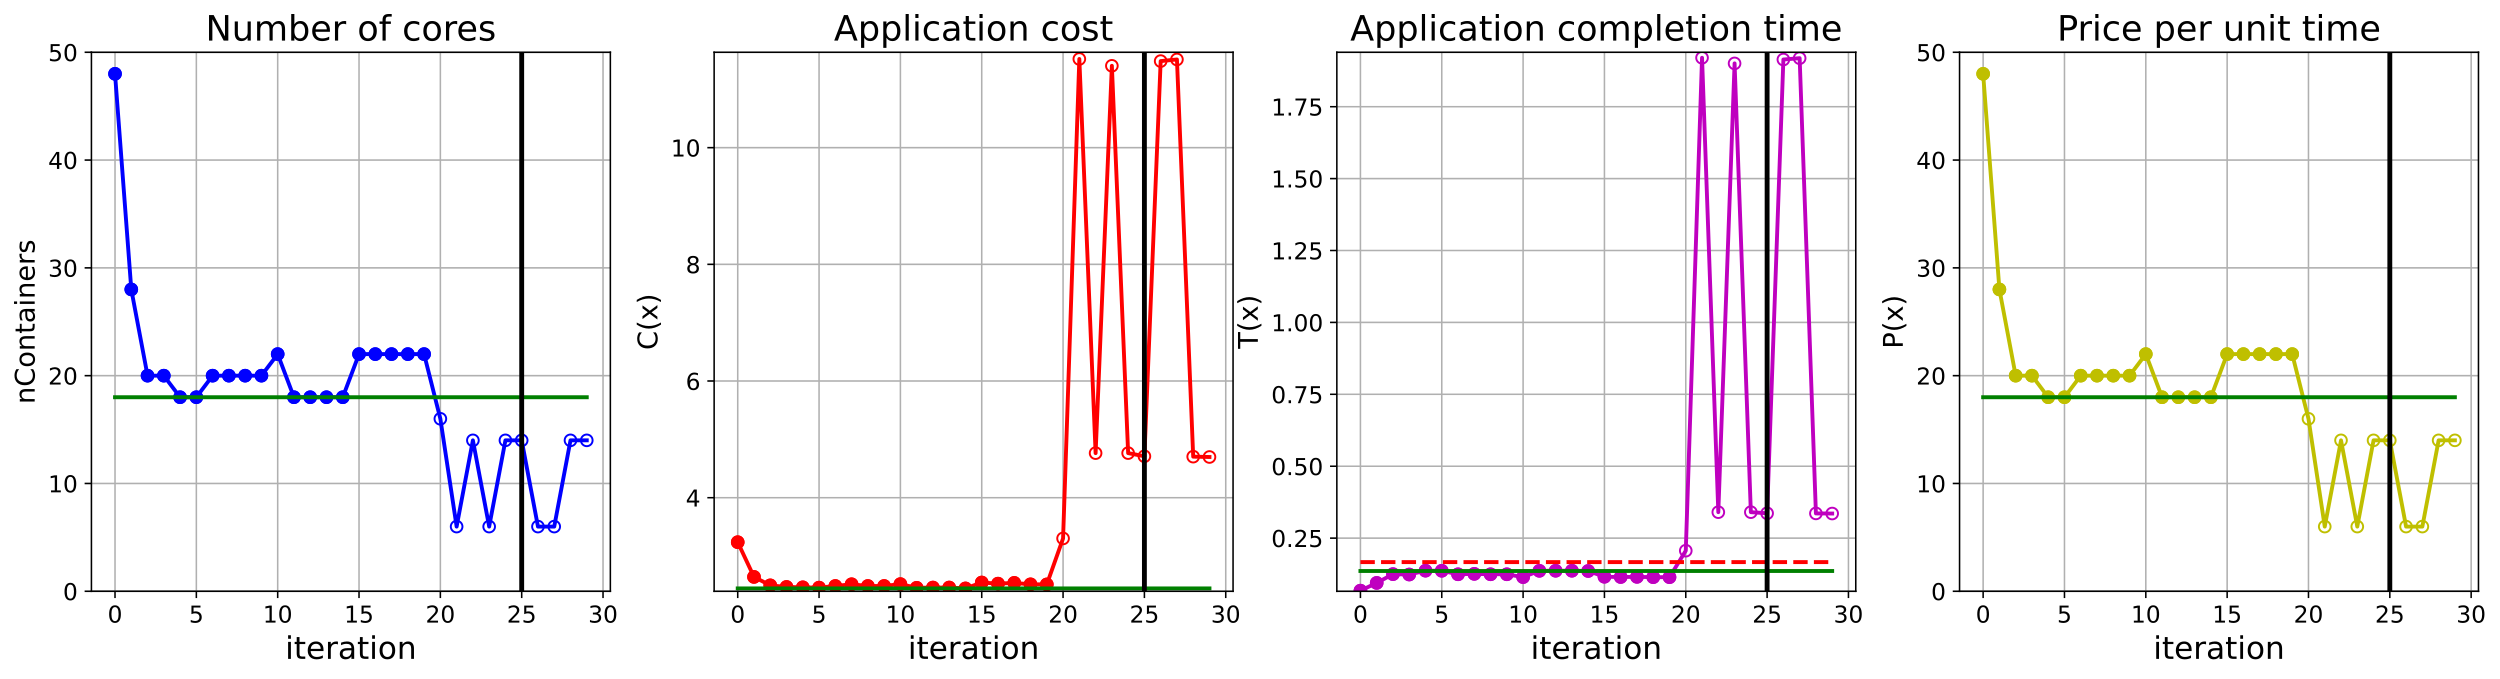 <?xml version="1.0" encoding="utf-8" standalone="no"?>
<!DOCTYPE svg PUBLIC "-//W3C//DTD SVG 1.1//EN"
  "http://www.w3.org/Graphics/SVG/1.1/DTD/svg11.dtd">
<!-- Created with matplotlib (https://matplotlib.org/) -->
<svg height="349.376pt" version="1.1" viewBox="0 0 1285.69 349.376" width="1285.69pt" xmlns="http://www.w3.org/2000/svg" xmlns:xlink="http://www.w3.org/1999/xlink">
 <defs>
  <style type="text/css">
*{stroke-linecap:butt;stroke-linejoin:round;}
  </style>
 </defs>
 <g id="figure_1">
  <g id="patch_1">
   <path d="M 0 349.376 
L 1285.69 349.376 
L 1285.69 0 
L 0 0 
z
" style="fill:#ffffff;"/>
  </g>
  <g id="axes_1">
   <g id="patch_2">
    <path d="M 47.019 304.077 
L 313.889 304.077 
L 313.889 26.877 
L 47.019 26.877 
z
" style="fill:#ffffff;"/>
   </g>
   <g id="matplotlib.axis_1">
    <g id="xtick_1">
     <g id="line2d_1">
      <path clip-path="url(#pf8154b3d05)" d="M 59.15 304.077 
L 59.15 26.877 
" style="fill:none;stroke:#b0b0b0;stroke-linecap:square;stroke-width:0.8;"/>
     </g>
     <g id="line2d_2">
      <defs>
       <path d="M 0 0 
L 0 3.5 
" id="m1d0a7c2ca0" style="stroke:#000000;stroke-width:0.8;"/>
      </defs>
      <g>
       <use style="stroke:#000000;stroke-width:0.8;" x="59.15" xlink:href="#m1d0a7c2ca0" y="304.077"/>
      </g>
     </g>
     <g id="text_1">
      <!-- 0 -->
      <defs>
       <path d="M 31.781 66.406 
Q 24.172 66.406 20.328 58.906 
Q 16.5 51.422 16.5 36.375 
Q 16.5 21.391 20.328 13.891 
Q 24.172 6.391 31.781 6.391 
Q 39.453 6.391 43.281 13.891 
Q 47.125 21.391 47.125 36.375 
Q 47.125 51.422 43.281 58.906 
Q 39.453 66.406 31.781 66.406 
z
M 31.781 74.219 
Q 44.047 74.219 50.516 64.516 
Q 56.984 54.828 56.984 36.375 
Q 56.984 17.969 50.516 8.266 
Q 44.047 -1.422 31.781 -1.422 
Q 19.531 -1.422 13.062 8.266 
Q 6.594 17.969 6.594 36.375 
Q 6.594 54.828 13.062 64.516 
Q 19.531 74.219 31.781 74.219 
z
" id="DejaVuSans-48"/>
      </defs>
      <g transform="translate(55.332 320.195)scale(0.12 -0.12)">
       <use xlink:href="#DejaVuSans-48"/>
      </g>
     </g>
    </g>
    <g id="xtick_2">
     <g id="line2d_3">
      <path clip-path="url(#pf8154b3d05)" d="M 100.979 304.077 
L 100.979 26.877 
" style="fill:none;stroke:#b0b0b0;stroke-linecap:square;stroke-width:0.8;"/>
     </g>
     <g id="line2d_4">
      <g>
       <use style="stroke:#000000;stroke-width:0.8;" x="100.979" xlink:href="#m1d0a7c2ca0" y="304.077"/>
      </g>
     </g>
     <g id="text_2">
      <!-- 5 -->
      <defs>
       <path d="M 10.797 72.906 
L 49.516 72.906 
L 49.516 64.594 
L 19.828 64.594 
L 19.828 46.734 
Q 21.969 47.469 24.109 47.828 
Q 26.266 48.188 28.422 48.188 
Q 40.625 48.188 47.75 41.5 
Q 54.891 34.812 54.891 23.391 
Q 54.891 11.625 47.562 5.094 
Q 40.234 -1.422 26.906 -1.422 
Q 22.312 -1.422 17.547 -0.641 
Q 12.797 0.141 7.719 1.703 
L 7.719 11.625 
Q 12.109 9.234 16.797 8.062 
Q 21.484 6.891 26.703 6.891 
Q 35.156 6.891 40.078 11.328 
Q 45.016 15.766 45.016 23.391 
Q 45.016 31 40.078 35.438 
Q 35.156 39.891 26.703 39.891 
Q 22.75 39.891 18.812 39.016 
Q 14.891 38.141 10.797 36.281 
z
" id="DejaVuSans-53"/>
      </defs>
      <g transform="translate(97.161 320.195)scale(0.12 -0.12)">
       <use xlink:href="#DejaVuSans-53"/>
      </g>
     </g>
    </g>
    <g id="xtick_3">
     <g id="line2d_5">
      <path clip-path="url(#pf8154b3d05)" d="M 142.808 304.077 
L 142.808 26.877 
" style="fill:none;stroke:#b0b0b0;stroke-linecap:square;stroke-width:0.8;"/>
     </g>
     <g id="line2d_6">
      <g>
       <use style="stroke:#000000;stroke-width:0.8;" x="142.808" xlink:href="#m1d0a7c2ca0" y="304.077"/>
      </g>
     </g>
     <g id="text_3">
      <!-- 10 -->
      <defs>
       <path d="M 12.406 8.297 
L 28.516 8.297 
L 28.516 63.922 
L 10.984 60.406 
L 10.984 69.391 
L 28.422 72.906 
L 38.281 72.906 
L 38.281 8.297 
L 54.391 8.297 
L 54.391 0 
L 12.406 0 
z
" id="DejaVuSans-49"/>
      </defs>
      <g transform="translate(135.173 320.195)scale(0.12 -0.12)">
       <use xlink:href="#DejaVuSans-49"/>
       <use x="63.623" xlink:href="#DejaVuSans-48"/>
      </g>
     </g>
    </g>
    <g id="xtick_4">
     <g id="line2d_7">
      <path clip-path="url(#pf8154b3d05)" d="M 184.637 304.077 
L 184.637 26.877 
" style="fill:none;stroke:#b0b0b0;stroke-linecap:square;stroke-width:0.8;"/>
     </g>
     <g id="line2d_8">
      <g>
       <use style="stroke:#000000;stroke-width:0.8;" x="184.637" xlink:href="#m1d0a7c2ca0" y="304.077"/>
      </g>
     </g>
     <g id="text_4">
      <!-- 15 -->
      <g transform="translate(177.002 320.195)scale(0.12 -0.12)">
       <use xlink:href="#DejaVuSans-49"/>
       <use x="63.623" xlink:href="#DejaVuSans-53"/>
      </g>
     </g>
    </g>
    <g id="xtick_5">
     <g id="line2d_9">
      <path clip-path="url(#pf8154b3d05)" d="M 226.466 304.077 
L 226.466 26.877 
" style="fill:none;stroke:#b0b0b0;stroke-linecap:square;stroke-width:0.8;"/>
     </g>
     <g id="line2d_10">
      <g>
       <use style="stroke:#000000;stroke-width:0.8;" x="226.466" xlink:href="#m1d0a7c2ca0" y="304.077"/>
      </g>
     </g>
     <g id="text_5">
      <!-- 20 -->
      <defs>
       <path d="M 19.188 8.297 
L 53.609 8.297 
L 53.609 0 
L 7.328 0 
L 7.328 8.297 
Q 12.938 14.109 22.625 23.891 
Q 32.328 33.688 34.812 36.531 
Q 39.547 41.844 41.422 45.531 
Q 43.312 49.219 43.312 52.781 
Q 43.312 58.594 39.234 62.25 
Q 35.156 65.922 28.609 65.922 
Q 23.969 65.922 18.812 64.312 
Q 13.672 62.703 7.812 59.422 
L 7.812 69.391 
Q 13.766 71.781 18.938 73 
Q 24.125 74.219 28.422 74.219 
Q 39.75 74.219 46.484 68.547 
Q 53.219 62.891 53.219 53.422 
Q 53.219 48.922 51.531 44.891 
Q 49.859 40.875 45.406 35.406 
Q 44.188 33.984 37.641 27.219 
Q 31.109 20.453 19.188 8.297 
z
" id="DejaVuSans-50"/>
      </defs>
      <g transform="translate(218.831 320.195)scale(0.12 -0.12)">
       <use xlink:href="#DejaVuSans-50"/>
       <use x="63.623" xlink:href="#DejaVuSans-48"/>
      </g>
     </g>
    </g>
    <g id="xtick_6">
     <g id="line2d_11">
      <path clip-path="url(#pf8154b3d05)" d="M 268.295 304.077 
L 268.295 26.877 
" style="fill:none;stroke:#b0b0b0;stroke-linecap:square;stroke-width:0.8;"/>
     </g>
     <g id="line2d_12">
      <g>
       <use style="stroke:#000000;stroke-width:0.8;" x="268.295" xlink:href="#m1d0a7c2ca0" y="304.077"/>
      </g>
     </g>
     <g id="text_6">
      <!-- 25 -->
      <g transform="translate(260.66 320.195)scale(0.12 -0.12)">
       <use xlink:href="#DejaVuSans-50"/>
       <use x="63.623" xlink:href="#DejaVuSans-53"/>
      </g>
     </g>
    </g>
    <g id="xtick_7">
     <g id="line2d_13">
      <path clip-path="url(#pf8154b3d05)" d="M 310.124 304.077 
L 310.124 26.877 
" style="fill:none;stroke:#b0b0b0;stroke-linecap:square;stroke-width:0.8;"/>
     </g>
     <g id="line2d_14">
      <g>
       <use style="stroke:#000000;stroke-width:0.8;" x="310.124" xlink:href="#m1d0a7c2ca0" y="304.077"/>
      </g>
     </g>
     <g id="text_7">
      <!-- 30 -->
      <defs>
       <path d="M 40.578 39.312 
Q 47.656 37.797 51.625 33 
Q 55.609 28.219 55.609 21.188 
Q 55.609 10.406 48.188 4.484 
Q 40.766 -1.422 27.094 -1.422 
Q 22.516 -1.422 17.656 -0.516 
Q 12.797 0.391 7.625 2.203 
L 7.625 11.719 
Q 11.719 9.328 16.594 8.109 
Q 21.484 6.891 26.812 6.891 
Q 36.078 6.891 40.938 10.547 
Q 45.797 14.203 45.797 21.188 
Q 45.797 27.641 41.281 31.266 
Q 36.766 34.906 28.719 34.906 
L 20.219 34.906 
L 20.219 43.016 
L 29.109 43.016 
Q 36.375 43.016 40.234 45.922 
Q 44.094 48.828 44.094 54.297 
Q 44.094 59.906 40.109 62.906 
Q 36.141 65.922 28.719 65.922 
Q 24.656 65.922 20.016 65.031 
Q 15.375 64.156 9.812 62.312 
L 9.812 71.094 
Q 15.438 72.656 20.344 73.438 
Q 25.25 74.219 29.594 74.219 
Q 40.828 74.219 47.359 69.109 
Q 53.906 64.016 53.906 55.328 
Q 53.906 49.266 50.438 45.094 
Q 46.969 40.922 40.578 39.312 
z
" id="DejaVuSans-51"/>
      </defs>
      <g transform="translate(302.489 320.195)scale(0.12 -0.12)">
       <use xlink:href="#DejaVuSans-51"/>
       <use x="63.623" xlink:href="#DejaVuSans-48"/>
      </g>
     </g>
    </g>
    <g id="text_8">
     <!-- iteration -->
     <defs>
      <path d="M 9.422 54.688 
L 18.406 54.688 
L 18.406 0 
L 9.422 0 
z
M 9.422 75.984 
L 18.406 75.984 
L 18.406 64.594 
L 9.422 64.594 
z
" id="DejaVuSans-105"/>
      <path d="M 18.312 70.219 
L 18.312 54.688 
L 36.812 54.688 
L 36.812 47.703 
L 18.312 47.703 
L 18.312 18.016 
Q 18.312 11.328 20.141 9.422 
Q 21.969 7.516 27.594 7.516 
L 36.812 7.516 
L 36.812 0 
L 27.594 0 
Q 17.188 0 13.234 3.875 
Q 9.281 7.766 9.281 18.016 
L 9.281 47.703 
L 2.688 47.703 
L 2.688 54.688 
L 9.281 54.688 
L 9.281 70.219 
z
" id="DejaVuSans-116"/>
      <path d="M 56.203 29.594 
L 56.203 25.203 
L 14.891 25.203 
Q 15.484 15.922 20.484 11.062 
Q 25.484 6.203 34.422 6.203 
Q 39.594 6.203 44.453 7.469 
Q 49.312 8.734 54.109 11.281 
L 54.109 2.781 
Q 49.266 0.734 44.188 -0.344 
Q 39.109 -1.422 33.891 -1.422 
Q 20.797 -1.422 13.156 6.188 
Q 5.516 13.812 5.516 26.812 
Q 5.516 40.234 12.766 48.109 
Q 20.016 56 32.328 56 
Q 43.359 56 49.781 48.891 
Q 56.203 41.797 56.203 29.594 
z
M 47.219 32.234 
Q 47.125 39.594 43.094 43.984 
Q 39.062 48.391 32.422 48.391 
Q 24.906 48.391 20.391 44.141 
Q 15.875 39.891 15.188 32.172 
z
" id="DejaVuSans-101"/>
      <path d="M 41.109 46.297 
Q 39.594 47.172 37.812 47.578 
Q 36.031 48 33.891 48 
Q 26.266 48 22.188 43.047 
Q 18.109 38.094 18.109 28.812 
L 18.109 0 
L 9.078 0 
L 9.078 54.688 
L 18.109 54.688 
L 18.109 46.188 
Q 20.953 51.172 25.484 53.578 
Q 30.031 56 36.531 56 
Q 37.453 56 38.578 55.875 
Q 39.703 55.766 41.062 55.516 
z
" id="DejaVuSans-114"/>
      <path d="M 34.281 27.484 
Q 23.391 27.484 19.188 25 
Q 14.984 22.516 14.984 16.5 
Q 14.984 11.719 18.141 8.906 
Q 21.297 6.109 26.703 6.109 
Q 34.188 6.109 38.703 11.406 
Q 43.219 16.703 43.219 25.484 
L 43.219 27.484 
z
M 52.203 31.203 
L 52.203 0 
L 43.219 0 
L 43.219 8.297 
Q 40.141 3.328 35.547 0.953 
Q 30.953 -1.422 24.312 -1.422 
Q 15.922 -1.422 10.953 3.297 
Q 6 8.016 6 15.922 
Q 6 25.141 12.172 29.828 
Q 18.359 34.516 30.609 34.516 
L 43.219 34.516 
L 43.219 35.406 
Q 43.219 41.609 39.141 45 
Q 35.062 48.391 27.688 48.391 
Q 23 48.391 18.547 47.266 
Q 14.109 46.141 10.016 43.891 
L 10.016 52.203 
Q 14.938 54.109 19.578 55.047 
Q 24.219 56 28.609 56 
Q 40.484 56 46.344 49.844 
Q 52.203 43.703 52.203 31.203 
z
" id="DejaVuSans-97"/>
      <path d="M 30.609 48.391 
Q 23.391 48.391 19.188 42.75 
Q 14.984 37.109 14.984 27.297 
Q 14.984 17.484 19.156 11.844 
Q 23.344 6.203 30.609 6.203 
Q 37.797 6.203 41.984 11.859 
Q 46.188 17.531 46.188 27.297 
Q 46.188 37.016 41.984 42.703 
Q 37.797 48.391 30.609 48.391 
z
M 30.609 56 
Q 42.328 56 49.016 48.375 
Q 55.719 40.766 55.719 27.297 
Q 55.719 13.875 49.016 6.219 
Q 42.328 -1.422 30.609 -1.422 
Q 18.844 -1.422 12.172 6.219 
Q 5.516 13.875 5.516 27.297 
Q 5.516 40.766 12.172 48.375 
Q 18.844 56 30.609 56 
z
" id="DejaVuSans-111"/>
      <path d="M 54.891 33.016 
L 54.891 0 
L 45.906 0 
L 45.906 32.719 
Q 45.906 40.484 42.875 44.328 
Q 39.844 48.188 33.797 48.188 
Q 26.516 48.188 22.312 43.547 
Q 18.109 38.922 18.109 30.906 
L 18.109 0 
L 9.078 0 
L 9.078 54.688 
L 18.109 54.688 
L 18.109 46.188 
Q 21.344 51.125 25.703 53.562 
Q 30.078 56 35.797 56 
Q 45.219 56 50.047 50.172 
Q 54.891 44.344 54.891 33.016 
z
" id="DejaVuSans-110"/>
     </defs>
     <g transform="translate(146.658 338.848)scale(0.16 -0.16)">
      <use xlink:href="#DejaVuSans-105"/>
      <use x="27.783" xlink:href="#DejaVuSans-116"/>
      <use x="66.992" xlink:href="#DejaVuSans-101"/>
      <use x="128.516" xlink:href="#DejaVuSans-114"/>
      <use x="169.629" xlink:href="#DejaVuSans-97"/>
      <use x="230.908" xlink:href="#DejaVuSans-116"/>
      <use x="270.117" xlink:href="#DejaVuSans-105"/>
      <use x="297.9" xlink:href="#DejaVuSans-111"/>
      <use x="359.082" xlink:href="#DejaVuSans-110"/>
     </g>
    </g>
   </g>
   <g id="matplotlib.axis_2">
    <g id="ytick_1">
     <g id="line2d_15">
      <path clip-path="url(#pf8154b3d05)" d="M 47.019 304.077 
L 313.889 304.077 
" style="fill:none;stroke:#b0b0b0;stroke-linecap:square;stroke-width:0.8;"/>
     </g>
     <g id="line2d_16">
      <defs>
       <path d="M 0 0 
L -3.5 0 
" id="m76dc8035a3" style="stroke:#000000;stroke-width:0.8;"/>
      </defs>
      <g>
       <use style="stroke:#000000;stroke-width:0.8;" x="47.019" xlink:href="#m76dc8035a3" y="304.077"/>
      </g>
     </g>
     <g id="text_9">
      <!-- 0 -->
      <g transform="translate(32.384 308.636)scale(0.12 -0.12)">
       <use xlink:href="#DejaVuSans-48"/>
      </g>
     </g>
    </g>
    <g id="ytick_2">
     <g id="line2d_17">
      <path clip-path="url(#pf8154b3d05)" d="M 47.019 248.637 
L 313.889 248.637 
" style="fill:none;stroke:#b0b0b0;stroke-linecap:square;stroke-width:0.8;"/>
     </g>
     <g id="line2d_18">
      <g>
       <use style="stroke:#000000;stroke-width:0.8;" x="47.019" xlink:href="#m76dc8035a3" y="248.637"/>
      </g>
     </g>
     <g id="text_10">
      <!-- 10 -->
      <g transform="translate(24.749 253.196)scale(0.12 -0.12)">
       <use xlink:href="#DejaVuSans-49"/>
       <use x="63.623" xlink:href="#DejaVuSans-48"/>
      </g>
     </g>
    </g>
    <g id="ytick_3">
     <g id="line2d_19">
      <path clip-path="url(#pf8154b3d05)" d="M 47.019 193.197 
L 313.889 193.197 
" style="fill:none;stroke:#b0b0b0;stroke-linecap:square;stroke-width:0.8;"/>
     </g>
     <g id="line2d_20">
      <g>
       <use style="stroke:#000000;stroke-width:0.8;" x="47.019" xlink:href="#m76dc8035a3" y="193.197"/>
      </g>
     </g>
     <g id="text_11">
      <!-- 20 -->
      <g transform="translate(24.749 197.756)scale(0.12 -0.12)">
       <use xlink:href="#DejaVuSans-50"/>
       <use x="63.623" xlink:href="#DejaVuSans-48"/>
      </g>
     </g>
    </g>
    <g id="ytick_4">
     <g id="line2d_21">
      <path clip-path="url(#pf8154b3d05)" d="M 47.019 137.757 
L 313.889 137.757 
" style="fill:none;stroke:#b0b0b0;stroke-linecap:square;stroke-width:0.8;"/>
     </g>
     <g id="line2d_22">
      <g>
       <use style="stroke:#000000;stroke-width:0.8;" x="47.019" xlink:href="#m76dc8035a3" y="137.757"/>
      </g>
     </g>
     <g id="text_12">
      <!-- 30 -->
      <g transform="translate(24.749 142.316)scale(0.12 -0.12)">
       <use xlink:href="#DejaVuSans-51"/>
       <use x="63.623" xlink:href="#DejaVuSans-48"/>
      </g>
     </g>
    </g>
    <g id="ytick_5">
     <g id="line2d_23">
      <path clip-path="url(#pf8154b3d05)" d="M 47.019 82.317 
L 313.889 82.317 
" style="fill:none;stroke:#b0b0b0;stroke-linecap:square;stroke-width:0.8;"/>
     </g>
     <g id="line2d_24">
      <g>
       <use style="stroke:#000000;stroke-width:0.8;" x="47.019" xlink:href="#m76dc8035a3" y="82.317"/>
      </g>
     </g>
     <g id="text_13">
      <!-- 40 -->
      <defs>
       <path d="M 37.797 64.312 
L 12.891 25.391 
L 37.797 25.391 
z
M 35.203 72.906 
L 47.609 72.906 
L 47.609 25.391 
L 58.016 25.391 
L 58.016 17.188 
L 47.609 17.188 
L 47.609 0 
L 37.797 0 
L 37.797 17.188 
L 4.891 17.188 
L 4.891 26.703 
z
" id="DejaVuSans-52"/>
      </defs>
      <g transform="translate(24.749 86.876)scale(0.12 -0.12)">
       <use xlink:href="#DejaVuSans-52"/>
       <use x="63.623" xlink:href="#DejaVuSans-48"/>
      </g>
     </g>
    </g>
    <g id="ytick_6">
     <g id="line2d_25">
      <path clip-path="url(#pf8154b3d05)" d="M 47.019 26.877 
L 313.889 26.877 
" style="fill:none;stroke:#b0b0b0;stroke-linecap:square;stroke-width:0.8;"/>
     </g>
     <g id="line2d_26">
      <g>
       <use style="stroke:#000000;stroke-width:0.8;" x="47.019" xlink:href="#m76dc8035a3" y="26.877"/>
      </g>
     </g>
     <g id="text_14">
      <!-- 50 -->
      <g transform="translate(24.749 31.436)scale(0.12 -0.12)">
       <use xlink:href="#DejaVuSans-53"/>
       <use x="63.623" xlink:href="#DejaVuSans-48"/>
      </g>
     </g>
    </g>
    <g id="text_15">
     <!-- nContainers -->
     <defs>
      <path d="M 64.406 67.281 
L 64.406 56.891 
Q 59.422 61.531 53.781 63.812 
Q 48.141 66.109 41.797 66.109 
Q 29.297 66.109 22.656 58.469 
Q 16.016 50.828 16.016 36.375 
Q 16.016 21.969 22.656 14.328 
Q 29.297 6.688 41.797 6.688 
Q 48.141 6.688 53.781 8.984 
Q 59.422 11.281 64.406 15.922 
L 64.406 5.609 
Q 59.234 2.094 53.438 0.328 
Q 47.656 -1.422 41.219 -1.422 
Q 24.656 -1.422 15.125 8.703 
Q 5.609 18.844 5.609 36.375 
Q 5.609 53.953 15.125 64.078 
Q 24.656 74.219 41.219 74.219 
Q 47.75 74.219 53.531 72.484 
Q 59.328 70.75 64.406 67.281 
z
" id="DejaVuSans-67"/>
      <path d="M 44.281 53.078 
L 44.281 44.578 
Q 40.484 46.531 36.375 47.5 
Q 32.281 48.484 27.875 48.484 
Q 21.188 48.484 17.844 46.438 
Q 14.5 44.391 14.5 40.281 
Q 14.5 37.156 16.891 35.375 
Q 19.281 33.594 26.516 31.984 
L 29.594 31.297 
Q 39.156 29.25 43.188 25.516 
Q 47.219 21.781 47.219 15.094 
Q 47.219 7.469 41.188 3.016 
Q 35.156 -1.422 24.609 -1.422 
Q 20.219 -1.422 15.453 -0.562 
Q 10.688 0.297 5.422 2 
L 5.422 11.281 
Q 10.406 8.688 15.234 7.391 
Q 20.062 6.109 24.812 6.109 
Q 31.156 6.109 34.562 8.281 
Q 37.984 10.453 37.984 14.406 
Q 37.984 18.062 35.516 20.016 
Q 33.062 21.969 24.703 23.781 
L 21.578 24.516 
Q 13.234 26.266 9.516 29.906 
Q 5.812 33.547 5.812 39.891 
Q 5.812 47.609 11.281 51.797 
Q 16.75 56 26.812 56 
Q 31.781 56 36.172 55.266 
Q 40.578 54.547 44.281 53.078 
z
" id="DejaVuSans-115"/>
     </defs>
     <g transform="translate(17.838 207.767)rotate(-90)scale(0.14 -0.14)">
      <use xlink:href="#DejaVuSans-110"/>
      <use x="63.379" xlink:href="#DejaVuSans-67"/>
      <use x="133.203" xlink:href="#DejaVuSans-111"/>
      <use x="194.385" xlink:href="#DejaVuSans-110"/>
      <use x="257.764" xlink:href="#DejaVuSans-116"/>
      <use x="296.973" xlink:href="#DejaVuSans-97"/>
      <use x="358.252" xlink:href="#DejaVuSans-105"/>
      <use x="386.035" xlink:href="#DejaVuSans-110"/>
      <use x="449.414" xlink:href="#DejaVuSans-101"/>
      <use x="510.938" xlink:href="#DejaVuSans-114"/>
      <use x="552.051" xlink:href="#DejaVuSans-115"/>
     </g>
    </g>
   </g>
   <g id="line2d_27">
    <path clip-path="url(#pf8154b3d05)" d="M 59.15 37.965 
L 67.516 148.845 
L 75.881 193.197 
L 84.247 193.197 
L 92.613 204.285 
L 100.979 204.285 
L 109.345 193.197 
L 117.711 193.197 
L 126.076 193.197 
L 134.442 193.197 
L 142.808 182.109 
L 151.174 204.285 
L 159.54 204.285 
L 167.905 204.285 
L 176.271 204.285 
L 184.637 182.109 
L 193.003 182.109 
L 201.369 182.109 
L 209.735 182.109 
L 218.1 182.109 
L 226.466 215.373 
L 234.832 270.813 
L 243.198 226.461 
L 251.564 270.813 
L 259.929 226.461 
L 268.295 226.461 
L 276.661 270.813 
L 285.027 270.813 
L 293.393 226.461 
L 301.759 226.461 
" style="fill:none;stroke:#0000ff;stroke-linecap:square;stroke-width:2;"/>
    <defs>
     <path d="M 0 3 
C 0.796 3 1.559 2.684 2.121 2.121 
C 2.684 1.559 3 0.796 3 0 
C 3 -0.796 2.684 -1.559 2.121 -2.121 
C 1.559 -2.684 0.796 -3 0 -3 
C -0.796 -3 -1.559 -2.684 -2.121 -2.121 
C -2.684 -1.559 -3 -0.796 -3 0 
C -3 0.796 -2.684 1.559 -2.121 2.121 
C -1.559 2.684 -0.796 3 0 3 
z
" id="mf6bf51e312" style="stroke:#0000ff;"/>
    </defs>
    <g clip-path="url(#pf8154b3d05)">
     <use style="fill-opacity:0;stroke:#0000ff;" x="59.15" xlink:href="#mf6bf51e312" y="37.965"/>
     <use style="fill-opacity:0;stroke:#0000ff;" x="67.516" xlink:href="#mf6bf51e312" y="148.845"/>
     <use style="fill-opacity:0;stroke:#0000ff;" x="75.881" xlink:href="#mf6bf51e312" y="193.197"/>
     <use style="fill-opacity:0;stroke:#0000ff;" x="84.247" xlink:href="#mf6bf51e312" y="193.197"/>
     <use style="fill-opacity:0;stroke:#0000ff;" x="92.613" xlink:href="#mf6bf51e312" y="204.285"/>
     <use style="fill-opacity:0;stroke:#0000ff;" x="100.979" xlink:href="#mf6bf51e312" y="204.285"/>
     <use style="fill-opacity:0;stroke:#0000ff;" x="109.345" xlink:href="#mf6bf51e312" y="193.197"/>
     <use style="fill-opacity:0;stroke:#0000ff;" x="117.711" xlink:href="#mf6bf51e312" y="193.197"/>
     <use style="fill-opacity:0;stroke:#0000ff;" x="126.076" xlink:href="#mf6bf51e312" y="193.197"/>
     <use style="fill-opacity:0;stroke:#0000ff;" x="134.442" xlink:href="#mf6bf51e312" y="193.197"/>
     <use style="fill-opacity:0;stroke:#0000ff;" x="142.808" xlink:href="#mf6bf51e312" y="182.109"/>
     <use style="fill-opacity:0;stroke:#0000ff;" x="151.174" xlink:href="#mf6bf51e312" y="204.285"/>
     <use style="fill-opacity:0;stroke:#0000ff;" x="159.54" xlink:href="#mf6bf51e312" y="204.285"/>
     <use style="fill-opacity:0;stroke:#0000ff;" x="167.905" xlink:href="#mf6bf51e312" y="204.285"/>
     <use style="fill-opacity:0;stroke:#0000ff;" x="176.271" xlink:href="#mf6bf51e312" y="204.285"/>
     <use style="fill-opacity:0;stroke:#0000ff;" x="184.637" xlink:href="#mf6bf51e312" y="182.109"/>
     <use style="fill-opacity:0;stroke:#0000ff;" x="193.003" xlink:href="#mf6bf51e312" y="182.109"/>
     <use style="fill-opacity:0;stroke:#0000ff;" x="201.369" xlink:href="#mf6bf51e312" y="182.109"/>
     <use style="fill-opacity:0;stroke:#0000ff;" x="209.735" xlink:href="#mf6bf51e312" y="182.109"/>
     <use style="fill-opacity:0;stroke:#0000ff;" x="218.1" xlink:href="#mf6bf51e312" y="182.109"/>
     <use style="fill-opacity:0;stroke:#0000ff;" x="226.466" xlink:href="#mf6bf51e312" y="215.373"/>
     <use style="fill-opacity:0;stroke:#0000ff;" x="234.832" xlink:href="#mf6bf51e312" y="270.813"/>
     <use style="fill-opacity:0;stroke:#0000ff;" x="243.198" xlink:href="#mf6bf51e312" y="226.461"/>
     <use style="fill-opacity:0;stroke:#0000ff;" x="251.564" xlink:href="#mf6bf51e312" y="270.813"/>
     <use style="fill-opacity:0;stroke:#0000ff;" x="259.929" xlink:href="#mf6bf51e312" y="226.461"/>
     <use style="fill-opacity:0;stroke:#0000ff;" x="268.295" xlink:href="#mf6bf51e312" y="226.461"/>
     <use style="fill-opacity:0;stroke:#0000ff;" x="276.661" xlink:href="#mf6bf51e312" y="270.813"/>
     <use style="fill-opacity:0;stroke:#0000ff;" x="285.027" xlink:href="#mf6bf51e312" y="270.813"/>
     <use style="fill-opacity:0;stroke:#0000ff;" x="293.393" xlink:href="#mf6bf51e312" y="226.461"/>
     <use style="fill-opacity:0;stroke:#0000ff;" x="301.759" xlink:href="#mf6bf51e312" y="226.461"/>
    </g>
   </g>
   <g id="line2d_28">
    <defs>
     <path d="M 0 3 
C 0.796 3 1.559 2.684 2.121 2.121 
C 2.684 1.559 3 0.796 3 0 
C 3 -0.796 2.684 -1.559 2.121 -2.121 
C 1.559 -2.684 0.796 -3 0 -3 
C -0.796 -3 -1.559 -2.684 -2.121 -2.121 
C -2.684 -1.559 -3 -0.796 -3 0 
C -3 0.796 -2.684 1.559 -2.121 2.121 
C -1.559 2.684 -0.796 3 0 3 
z
" id="m81b237b39d" style="stroke:#0000ff;"/>
    </defs>
    <g clip-path="url(#pf8154b3d05)">
     <use style="fill:#0000ff;stroke:#0000ff;" x="59.15" xlink:href="#m81b237b39d" y="37.965"/>
    </g>
   </g>
   <g id="line2d_29">
    <g clip-path="url(#pf8154b3d05)">
     <use style="fill:#0000ff;stroke:#0000ff;" x="67.516" xlink:href="#m81b237b39d" y="148.845"/>
    </g>
   </g>
   <g id="line2d_30">
    <g clip-path="url(#pf8154b3d05)">
     <use style="fill:#0000ff;stroke:#0000ff;" x="75.881" xlink:href="#m81b237b39d" y="193.197"/>
    </g>
   </g>
   <g id="line2d_31">
    <g clip-path="url(#pf8154b3d05)">
     <use style="fill:#0000ff;stroke:#0000ff;" x="84.247" xlink:href="#m81b237b39d" y="193.197"/>
    </g>
   </g>
   <g id="line2d_32">
    <g clip-path="url(#pf8154b3d05)">
     <use style="fill:#0000ff;stroke:#0000ff;" x="92.613" xlink:href="#m81b237b39d" y="204.285"/>
    </g>
   </g>
   <g id="line2d_33">
    <g clip-path="url(#pf8154b3d05)">
     <use style="fill:#0000ff;stroke:#0000ff;" x="100.979" xlink:href="#m81b237b39d" y="204.285"/>
    </g>
   </g>
   <g id="line2d_34">
    <g clip-path="url(#pf8154b3d05)">
     <use style="fill:#0000ff;stroke:#0000ff;" x="109.345" xlink:href="#m81b237b39d" y="193.197"/>
    </g>
   </g>
   <g id="line2d_35">
    <g clip-path="url(#pf8154b3d05)">
     <use style="fill:#0000ff;stroke:#0000ff;" x="117.711" xlink:href="#m81b237b39d" y="193.197"/>
    </g>
   </g>
   <g id="line2d_36">
    <g clip-path="url(#pf8154b3d05)">
     <use style="fill:#0000ff;stroke:#0000ff;" x="126.076" xlink:href="#m81b237b39d" y="193.197"/>
    </g>
   </g>
   <g id="line2d_37">
    <g clip-path="url(#pf8154b3d05)">
     <use style="fill:#0000ff;stroke:#0000ff;" x="134.442" xlink:href="#m81b237b39d" y="193.197"/>
    </g>
   </g>
   <g id="line2d_38">
    <g clip-path="url(#pf8154b3d05)">
     <use style="fill:#0000ff;stroke:#0000ff;" x="142.808" xlink:href="#m81b237b39d" y="182.109"/>
    </g>
   </g>
   <g id="line2d_39">
    <g clip-path="url(#pf8154b3d05)">
     <use style="fill:#0000ff;stroke:#0000ff;" x="151.174" xlink:href="#m81b237b39d" y="204.285"/>
    </g>
   </g>
   <g id="line2d_40">
    <g clip-path="url(#pf8154b3d05)">
     <use style="fill:#0000ff;stroke:#0000ff;" x="159.54" xlink:href="#m81b237b39d" y="204.285"/>
    </g>
   </g>
   <g id="line2d_41">
    <g clip-path="url(#pf8154b3d05)">
     <use style="fill:#0000ff;stroke:#0000ff;" x="167.905" xlink:href="#m81b237b39d" y="204.285"/>
    </g>
   </g>
   <g id="line2d_42">
    <g clip-path="url(#pf8154b3d05)">
     <use style="fill:#0000ff;stroke:#0000ff;" x="176.271" xlink:href="#m81b237b39d" y="204.285"/>
    </g>
   </g>
   <g id="line2d_43">
    <g clip-path="url(#pf8154b3d05)">
     <use style="fill:#0000ff;stroke:#0000ff;" x="184.637" xlink:href="#m81b237b39d" y="182.109"/>
    </g>
   </g>
   <g id="line2d_44">
    <g clip-path="url(#pf8154b3d05)">
     <use style="fill:#0000ff;stroke:#0000ff;" x="193.003" xlink:href="#m81b237b39d" y="182.109"/>
    </g>
   </g>
   <g id="line2d_45">
    <g clip-path="url(#pf8154b3d05)">
     <use style="fill:#0000ff;stroke:#0000ff;" x="201.369" xlink:href="#m81b237b39d" y="182.109"/>
    </g>
   </g>
   <g id="line2d_46">
    <g clip-path="url(#pf8154b3d05)">
     <use style="fill:#0000ff;stroke:#0000ff;" x="209.735" xlink:href="#m81b237b39d" y="182.109"/>
    </g>
   </g>
   <g id="line2d_47">
    <g clip-path="url(#pf8154b3d05)">
     <use style="fill:#0000ff;stroke:#0000ff;" x="218.1" xlink:href="#m81b237b39d" y="182.109"/>
    </g>
   </g>
   <g id="line2d_48">
    <path clip-path="url(#pf8154b3d05)" d="M 59.15 204.285 
L 67.516 204.285 
L 75.881 204.285 
L 84.247 204.285 
L 92.613 204.285 
L 100.979 204.285 
L 109.345 204.285 
L 117.711 204.285 
L 126.076 204.285 
L 134.442 204.285 
L 142.808 204.285 
L 151.174 204.285 
L 159.54 204.285 
L 167.905 204.285 
L 176.271 204.285 
L 184.637 204.285 
L 193.003 204.285 
L 201.369 204.285 
L 209.735 204.285 
L 218.1 204.285 
L 226.466 204.285 
L 234.832 204.285 
L 243.198 204.285 
L 251.564 204.285 
L 259.929 204.285 
L 268.295 204.285 
L 276.661 204.285 
L 285.027 204.285 
L 293.393 204.285 
L 301.759 204.285 
" style="fill:none;stroke:#008000;stroke-linecap:square;stroke-width:2;"/>
   </g>
   <g id="line2d_49">
    <path clip-path="url(#pf8154b3d05)" d="M 268.295 304.077 
L 268.295 26.877 
" style="fill:none;stroke:#000000;stroke-linecap:square;stroke-width:2.5;"/>
   </g>
   <g id="patch_3">
    <path d="M 47.019 304.077 
L 47.019 26.877 
" style="fill:none;stroke:#000000;stroke-linecap:square;stroke-linejoin:miter;stroke-width:0.8;"/>
   </g>
   <g id="patch_4">
    <path d="M 313.889 304.077 
L 313.889 26.877 
" style="fill:none;stroke:#000000;stroke-linecap:square;stroke-linejoin:miter;stroke-width:0.8;"/>
   </g>
   <g id="patch_5">
    <path d="M 47.019 304.077 
L 313.889 304.077 
" style="fill:none;stroke:#000000;stroke-linecap:square;stroke-linejoin:miter;stroke-width:0.8;"/>
   </g>
   <g id="patch_6">
    <path d="M 47.019 26.877 
L 313.889 26.877 
" style="fill:none;stroke:#000000;stroke-linecap:square;stroke-linejoin:miter;stroke-width:0.8;"/>
   </g>
   <g id="text_16">
    <!-- Number of cores -->
    <defs>
     <path d="M 9.812 72.906 
L 23.094 72.906 
L 55.422 11.922 
L 55.422 72.906 
L 64.984 72.906 
L 64.984 0 
L 51.703 0 
L 19.391 60.984 
L 19.391 0 
L 9.812 0 
z
" id="DejaVuSans-78"/>
     <path d="M 8.5 21.578 
L 8.5 54.688 
L 17.484 54.688 
L 17.484 21.922 
Q 17.484 14.156 20.5 10.266 
Q 23.531 6.391 29.594 6.391 
Q 36.859 6.391 41.078 11.031 
Q 45.312 15.672 45.312 23.688 
L 45.312 54.688 
L 54.297 54.688 
L 54.297 0 
L 45.312 0 
L 45.312 8.406 
Q 42.047 3.422 37.719 1 
Q 33.406 -1.422 27.688 -1.422 
Q 18.266 -1.422 13.375 4.438 
Q 8.5 10.297 8.5 21.578 
z
M 31.109 56 
z
" id="DejaVuSans-117"/>
     <path d="M 52 44.188 
Q 55.375 50.25 60.062 53.125 
Q 64.75 56 71.094 56 
Q 79.641 56 84.281 50.016 
Q 88.922 44.047 88.922 33.016 
L 88.922 0 
L 79.891 0 
L 79.891 32.719 
Q 79.891 40.578 77.094 44.375 
Q 74.312 48.188 68.609 48.188 
Q 61.625 48.188 57.562 43.547 
Q 53.516 38.922 53.516 30.906 
L 53.516 0 
L 44.484 0 
L 44.484 32.719 
Q 44.484 40.625 41.703 44.406 
Q 38.922 48.188 33.109 48.188 
Q 26.219 48.188 22.156 43.531 
Q 18.109 38.875 18.109 30.906 
L 18.109 0 
L 9.078 0 
L 9.078 54.688 
L 18.109 54.688 
L 18.109 46.188 
Q 21.188 51.219 25.484 53.609 
Q 29.781 56 35.688 56 
Q 41.656 56 45.828 52.969 
Q 50 49.953 52 44.188 
z
" id="DejaVuSans-109"/>
     <path d="M 48.688 27.297 
Q 48.688 37.203 44.609 42.844 
Q 40.531 48.484 33.406 48.484 
Q 26.266 48.484 22.188 42.844 
Q 18.109 37.203 18.109 27.297 
Q 18.109 17.391 22.188 11.75 
Q 26.266 6.109 33.406 6.109 
Q 40.531 6.109 44.609 11.75 
Q 48.688 17.391 48.688 27.297 
z
M 18.109 46.391 
Q 20.953 51.266 25.266 53.625 
Q 29.594 56 35.594 56 
Q 45.562 56 51.781 48.094 
Q 58.016 40.188 58.016 27.297 
Q 58.016 14.406 51.781 6.484 
Q 45.562 -1.422 35.594 -1.422 
Q 29.594 -1.422 25.266 0.953 
Q 20.953 3.328 18.109 8.203 
L 18.109 0 
L 9.078 0 
L 9.078 75.984 
L 18.109 75.984 
z
" id="DejaVuSans-98"/>
     <path id="DejaVuSans-32"/>
     <path d="M 37.109 75.984 
L 37.109 68.5 
L 28.516 68.5 
Q 23.688 68.5 21.797 66.547 
Q 19.922 64.594 19.922 59.516 
L 19.922 54.688 
L 34.719 54.688 
L 34.719 47.703 
L 19.922 47.703 
L 19.922 0 
L 10.891 0 
L 10.891 47.703 
L 2.297 47.703 
L 2.297 54.688 
L 10.891 54.688 
L 10.891 58.5 
Q 10.891 67.625 15.141 71.797 
Q 19.391 75.984 28.609 75.984 
z
" id="DejaVuSans-102"/>
     <path d="M 48.781 52.594 
L 48.781 44.188 
Q 44.969 46.297 41.141 47.344 
Q 37.312 48.391 33.406 48.391 
Q 24.656 48.391 19.812 42.844 
Q 14.984 37.312 14.984 27.297 
Q 14.984 17.281 19.812 11.734 
Q 24.656 6.203 33.406 6.203 
Q 37.312 6.203 41.141 7.25 
Q 44.969 8.297 48.781 10.406 
L 48.781 2.094 
Q 45.016 0.344 40.984 -0.531 
Q 36.969 -1.422 32.422 -1.422 
Q 20.062 -1.422 12.781 6.344 
Q 5.516 14.109 5.516 27.297 
Q 5.516 40.672 12.859 48.328 
Q 20.219 56 33.016 56 
Q 37.156 56 41.109 55.141 
Q 45.062 54.297 48.781 52.594 
z
" id="DejaVuSans-99"/>
    </defs>
    <g transform="translate(105.725 20.877)scale(0.18 -0.18)">
     <use xlink:href="#DejaVuSans-78"/>
     <use x="74.805" xlink:href="#DejaVuSans-117"/>
     <use x="138.184" xlink:href="#DejaVuSans-109"/>
     <use x="235.596" xlink:href="#DejaVuSans-98"/>
     <use x="299.072" xlink:href="#DejaVuSans-101"/>
     <use x="360.596" xlink:href="#DejaVuSans-114"/>
     <use x="401.709" xlink:href="#DejaVuSans-32"/>
     <use x="433.496" xlink:href="#DejaVuSans-111"/>
     <use x="494.678" xlink:href="#DejaVuSans-102"/>
     <use x="529.883" xlink:href="#DejaVuSans-32"/>
     <use x="561.67" xlink:href="#DejaVuSans-99"/>
     <use x="616.65" xlink:href="#DejaVuSans-111"/>
     <use x="677.832" xlink:href="#DejaVuSans-114"/>
     <use x="716.695" xlink:href="#DejaVuSans-101"/>
     <use x="778.219" xlink:href="#DejaVuSans-115"/>
    </g>
   </g>
  </g>
  <g id="axes_2">
   <g id="patch_7">
    <path d="M 367.263 304.077 
L 634.132 304.077 
L 634.132 26.877 
L 367.263 26.877 
z
" style="fill:#ffffff;"/>
   </g>
   <g id="matplotlib.axis_3">
    <g id="xtick_8">
     <g id="line2d_50">
      <path clip-path="url(#p2608387d6b)" d="M 379.393 304.077 
L 379.393 26.877 
" style="fill:none;stroke:#b0b0b0;stroke-linecap:square;stroke-width:0.8;"/>
     </g>
     <g id="line2d_51">
      <g>
       <use style="stroke:#000000;stroke-width:0.8;" x="379.393" xlink:href="#m1d0a7c2ca0" y="304.077"/>
      </g>
     </g>
     <g id="text_17">
      <!-- 0 -->
      <g transform="translate(375.576 320.195)scale(0.12 -0.12)">
       <use xlink:href="#DejaVuSans-48"/>
      </g>
     </g>
    </g>
    <g id="xtick_9">
     <g id="line2d_52">
      <path clip-path="url(#p2608387d6b)" d="M 421.222 304.077 
L 421.222 26.877 
" style="fill:none;stroke:#b0b0b0;stroke-linecap:square;stroke-width:0.8;"/>
     </g>
     <g id="line2d_53">
      <g>
       <use style="stroke:#000000;stroke-width:0.8;" x="421.222" xlink:href="#m1d0a7c2ca0" y="304.077"/>
      </g>
     </g>
     <g id="text_18">
      <!-- 5 -->
      <g transform="translate(417.405 320.195)scale(0.12 -0.12)">
       <use xlink:href="#DejaVuSans-53"/>
      </g>
     </g>
    </g>
    <g id="xtick_10">
     <g id="line2d_54">
      <path clip-path="url(#p2608387d6b)" d="M 463.051 304.077 
L 463.051 26.877 
" style="fill:none;stroke:#b0b0b0;stroke-linecap:square;stroke-width:0.8;"/>
     </g>
     <g id="line2d_55">
      <g>
       <use style="stroke:#000000;stroke-width:0.8;" x="463.051" xlink:href="#m1d0a7c2ca0" y="304.077"/>
      </g>
     </g>
     <g id="text_19">
      <!-- 10 -->
      <g transform="translate(455.416 320.195)scale(0.12 -0.12)">
       <use xlink:href="#DejaVuSans-49"/>
       <use x="63.623" xlink:href="#DejaVuSans-48"/>
      </g>
     </g>
    </g>
    <g id="xtick_11">
     <g id="line2d_56">
      <path clip-path="url(#p2608387d6b)" d="M 504.881 304.077 
L 504.881 26.877 
" style="fill:none;stroke:#b0b0b0;stroke-linecap:square;stroke-width:0.8;"/>
     </g>
     <g id="line2d_57">
      <g>
       <use style="stroke:#000000;stroke-width:0.8;" x="504.881" xlink:href="#m1d0a7c2ca0" y="304.077"/>
      </g>
     </g>
     <g id="text_20">
      <!-- 15 -->
      <g transform="translate(497.246 320.195)scale(0.12 -0.12)">
       <use xlink:href="#DejaVuSans-49"/>
       <use x="63.623" xlink:href="#DejaVuSans-53"/>
      </g>
     </g>
    </g>
    <g id="xtick_12">
     <g id="line2d_58">
      <path clip-path="url(#p2608387d6b)" d="M 546.71 304.077 
L 546.71 26.877 
" style="fill:none;stroke:#b0b0b0;stroke-linecap:square;stroke-width:0.8;"/>
     </g>
     <g id="line2d_59">
      <g>
       <use style="stroke:#000000;stroke-width:0.8;" x="546.71" xlink:href="#m1d0a7c2ca0" y="304.077"/>
      </g>
     </g>
     <g id="text_21">
      <!-- 20 -->
      <g transform="translate(539.075 320.195)scale(0.12 -0.12)">
       <use xlink:href="#DejaVuSans-50"/>
       <use x="63.623" xlink:href="#DejaVuSans-48"/>
      </g>
     </g>
    </g>
    <g id="xtick_13">
     <g id="line2d_60">
      <path clip-path="url(#p2608387d6b)" d="M 588.539 304.077 
L 588.539 26.877 
" style="fill:none;stroke:#b0b0b0;stroke-linecap:square;stroke-width:0.8;"/>
     </g>
     <g id="line2d_61">
      <g>
       <use style="stroke:#000000;stroke-width:0.8;" x="588.539" xlink:href="#m1d0a7c2ca0" y="304.077"/>
      </g>
     </g>
     <g id="text_22">
      <!-- 25 -->
      <g transform="translate(580.904 320.195)scale(0.12 -0.12)">
       <use xlink:href="#DejaVuSans-50"/>
       <use x="63.623" xlink:href="#DejaVuSans-53"/>
      </g>
     </g>
    </g>
    <g id="xtick_14">
     <g id="line2d_62">
      <path clip-path="url(#p2608387d6b)" d="M 630.368 304.077 
L 630.368 26.877 
" style="fill:none;stroke:#b0b0b0;stroke-linecap:square;stroke-width:0.8;"/>
     </g>
     <g id="line2d_63">
      <g>
       <use style="stroke:#000000;stroke-width:0.8;" x="630.368" xlink:href="#m1d0a7c2ca0" y="304.077"/>
      </g>
     </g>
     <g id="text_23">
      <!-- 30 -->
      <g transform="translate(622.733 320.195)scale(0.12 -0.12)">
       <use xlink:href="#DejaVuSans-51"/>
       <use x="63.623" xlink:href="#DejaVuSans-48"/>
      </g>
     </g>
    </g>
    <g id="text_24">
     <!-- iteration -->
     <g transform="translate(466.901 338.848)scale(0.16 -0.16)">
      <use xlink:href="#DejaVuSans-105"/>
      <use x="27.783" xlink:href="#DejaVuSans-116"/>
      <use x="66.992" xlink:href="#DejaVuSans-101"/>
      <use x="128.516" xlink:href="#DejaVuSans-114"/>
      <use x="169.629" xlink:href="#DejaVuSans-97"/>
      <use x="230.908" xlink:href="#DejaVuSans-116"/>
      <use x="270.117" xlink:href="#DejaVuSans-105"/>
      <use x="297.9" xlink:href="#DejaVuSans-111"/>
      <use x="359.082" xlink:href="#DejaVuSans-110"/>
     </g>
    </g>
   </g>
   <g id="matplotlib.axis_4">
    <g id="ytick_7">
     <g id="line2d_64">
      <path clip-path="url(#p2608387d6b)" d="M 367.263 255.944 
L 634.132 255.944 
" style="fill:none;stroke:#b0b0b0;stroke-linecap:square;stroke-width:0.8;"/>
     </g>
     <g id="line2d_65">
      <g>
       <use style="stroke:#000000;stroke-width:0.8;" x="367.263" xlink:href="#m76dc8035a3" y="255.944"/>
      </g>
     </g>
     <g id="text_25">
      <!-- 4 -->
      <g transform="translate(352.628 260.503)scale(0.12 -0.12)">
       <use xlink:href="#DejaVuSans-52"/>
      </g>
     </g>
    </g>
    <g id="ytick_8">
     <g id="line2d_66">
      <path clip-path="url(#p2608387d6b)" d="M 367.263 195.942 
L 634.132 195.942 
" style="fill:none;stroke:#b0b0b0;stroke-linecap:square;stroke-width:0.8;"/>
     </g>
     <g id="line2d_67">
      <g>
       <use style="stroke:#000000;stroke-width:0.8;" x="367.263" xlink:href="#m76dc8035a3" y="195.942"/>
      </g>
     </g>
     <g id="text_26">
      <!-- 6 -->
      <defs>
       <path d="M 33.016 40.375 
Q 26.375 40.375 22.484 35.828 
Q 18.609 31.297 18.609 23.391 
Q 18.609 15.531 22.484 10.953 
Q 26.375 6.391 33.016 6.391 
Q 39.656 6.391 43.531 10.953 
Q 47.406 15.531 47.406 23.391 
Q 47.406 31.297 43.531 35.828 
Q 39.656 40.375 33.016 40.375 
z
M 52.594 71.297 
L 52.594 62.312 
Q 48.875 64.062 45.094 64.984 
Q 41.312 65.922 37.594 65.922 
Q 27.828 65.922 22.672 59.328 
Q 17.531 52.734 16.797 39.406 
Q 19.672 43.656 24.016 45.922 
Q 28.375 48.188 33.594 48.188 
Q 44.578 48.188 50.953 41.516 
Q 57.328 34.859 57.328 23.391 
Q 57.328 12.156 50.688 5.359 
Q 44.047 -1.422 33.016 -1.422 
Q 20.359 -1.422 13.672 8.266 
Q 6.984 17.969 6.984 36.375 
Q 6.984 53.656 15.188 63.938 
Q 23.391 74.219 37.203 74.219 
Q 40.922 74.219 44.703 73.484 
Q 48.484 72.75 52.594 71.297 
z
" id="DejaVuSans-54"/>
      </defs>
      <g transform="translate(352.628 200.501)scale(0.12 -0.12)">
       <use xlink:href="#DejaVuSans-54"/>
      </g>
     </g>
    </g>
    <g id="ytick_9">
     <g id="line2d_68">
      <path clip-path="url(#p2608387d6b)" d="M 367.263 135.939 
L 634.132 135.939 
" style="fill:none;stroke:#b0b0b0;stroke-linecap:square;stroke-width:0.8;"/>
     </g>
     <g id="line2d_69">
      <g>
       <use style="stroke:#000000;stroke-width:0.8;" x="367.263" xlink:href="#m76dc8035a3" y="135.939"/>
      </g>
     </g>
     <g id="text_27">
      <!-- 8 -->
      <defs>
       <path d="M 31.781 34.625 
Q 24.75 34.625 20.719 30.859 
Q 16.703 27.094 16.703 20.516 
Q 16.703 13.922 20.719 10.156 
Q 24.75 6.391 31.781 6.391 
Q 38.812 6.391 42.859 10.172 
Q 46.922 13.969 46.922 20.516 
Q 46.922 27.094 42.891 30.859 
Q 38.875 34.625 31.781 34.625 
z
M 21.922 38.812 
Q 15.578 40.375 12.031 44.719 
Q 8.5 49.078 8.5 55.328 
Q 8.5 64.062 14.719 69.141 
Q 20.953 74.219 31.781 74.219 
Q 42.672 74.219 48.875 69.141 
Q 55.078 64.062 55.078 55.328 
Q 55.078 49.078 51.531 44.719 
Q 48 40.375 41.703 38.812 
Q 48.828 37.156 52.797 32.312 
Q 56.781 27.484 56.781 20.516 
Q 56.781 9.906 50.312 4.234 
Q 43.844 -1.422 31.781 -1.422 
Q 19.734 -1.422 13.25 4.234 
Q 6.781 9.906 6.781 20.516 
Q 6.781 27.484 10.781 32.312 
Q 14.797 37.156 21.922 38.812 
z
M 18.312 54.391 
Q 18.312 48.734 21.844 45.562 
Q 25.391 42.391 31.781 42.391 
Q 38.141 42.391 41.719 45.562 
Q 45.312 48.734 45.312 54.391 
Q 45.312 60.062 41.719 63.234 
Q 38.141 66.406 31.781 66.406 
Q 25.391 66.406 21.844 63.234 
Q 18.312 60.062 18.312 54.391 
z
" id="DejaVuSans-56"/>
      </defs>
      <g transform="translate(352.628 140.498)scale(0.12 -0.12)">
       <use xlink:href="#DejaVuSans-56"/>
      </g>
     </g>
    </g>
    <g id="ytick_10">
     <g id="line2d_70">
      <path clip-path="url(#p2608387d6b)" d="M 367.263 75.936 
L 634.132 75.936 
" style="fill:none;stroke:#b0b0b0;stroke-linecap:square;stroke-width:0.8;"/>
     </g>
     <g id="line2d_71">
      <g>
       <use style="stroke:#000000;stroke-width:0.8;" x="367.263" xlink:href="#m76dc8035a3" y="75.936"/>
      </g>
     </g>
     <g id="text_28">
      <!-- 10 -->
      <g transform="translate(344.993 80.495)scale(0.12 -0.12)">
       <use xlink:href="#DejaVuSans-49"/>
       <use x="63.623" xlink:href="#DejaVuSans-48"/>
      </g>
     </g>
    </g>
    <g id="text_29">
     <!-- C(x) -->
     <defs>
      <path d="M 31 75.875 
Q 24.469 64.656 21.281 53.656 
Q 18.109 42.672 18.109 31.391 
Q 18.109 20.125 21.312 9.062 
Q 24.516 -2 31 -13.188 
L 23.188 -13.188 
Q 15.875 -1.703 12.234 9.375 
Q 8.594 20.453 8.594 31.391 
Q 8.594 42.281 12.203 53.312 
Q 15.828 64.359 23.188 75.875 
z
" id="DejaVuSans-40"/>
      <path d="M 54.891 54.688 
L 35.109 28.078 
L 55.906 0 
L 45.312 0 
L 29.391 21.484 
L 13.484 0 
L 2.875 0 
L 24.125 28.609 
L 4.688 54.688 
L 15.281 54.688 
L 29.781 35.203 
L 44.281 54.688 
z
" id="DejaVuSans-120"/>
      <path d="M 8.016 75.875 
L 15.828 75.875 
Q 23.141 64.359 26.781 53.312 
Q 30.422 42.281 30.422 31.391 
Q 30.422 20.453 26.781 9.375 
Q 23.141 -1.703 15.828 -13.188 
L 8.016 -13.188 
Q 14.5 -2 17.703 9.062 
Q 20.906 20.125 20.906 31.391 
Q 20.906 42.672 17.703 53.656 
Q 14.5 64.656 8.016 75.875 
z
" id="DejaVuSans-41"/>
     </defs>
     <g transform="translate(338.081 179.97)rotate(-90)scale(0.14 -0.14)">
      <use xlink:href="#DejaVuSans-67"/>
      <use x="69.824" xlink:href="#DejaVuSans-40"/>
      <use x="108.838" xlink:href="#DejaVuSans-120"/>
      <use x="168.018" xlink:href="#DejaVuSans-41"/>
     </g>
    </g>
   </g>
   <g id="line2d_72">
    <path clip-path="url(#p2608387d6b)" d="M 379.393 278.839 
L 387.759 296.696 
L 396.125 301.032 
L 404.491 301.855 
L 412.857 302.041 
L 421.222 302.2 
L 429.588 301.361 
L 437.954 300.471 
L 446.32 301.366 
L 454.686 301.358 
L 463.051 300.392 
L 471.417 302.292 
L 479.783 302.162 
L 488.149 302.147 
L 496.515 302.61 
L 504.881 299.573 
L 513.246 300.151 
L 521.612 299.764 
L 529.978 300.507 
L 538.344 300.547 
L 546.71 276.907 
L 555.075 30.333 
L 563.441 233.033 
L 571.807 33.846 
L 580.173 233.02 
L 588.539 234.651 
L 596.905 31.423 
L 605.27 30.586 
L 613.636 234.846 
L 622.002 235.023 
" style="fill:none;stroke:#ff0000;stroke-linecap:square;stroke-width:2;"/>
    <defs>
     <path d="M 0 3 
C 0.796 3 1.559 2.684 2.121 2.121 
C 2.684 1.559 3 0.796 3 0 
C 3 -0.796 2.684 -1.559 2.121 -2.121 
C 1.559 -2.684 0.796 -3 0 -3 
C -0.796 -3 -1.559 -2.684 -2.121 -2.121 
C -2.684 -1.559 -3 -0.796 -3 0 
C -3 0.796 -2.684 1.559 -2.121 2.121 
C -1.559 2.684 -0.796 3 0 3 
z
" id="macc72976a0" style="stroke:#ff0000;"/>
    </defs>
    <g clip-path="url(#p2608387d6b)">
     <use style="fill-opacity:0;stroke:#ff0000;" x="379.393" xlink:href="#macc72976a0" y="278.839"/>
     <use style="fill-opacity:0;stroke:#ff0000;" x="387.759" xlink:href="#macc72976a0" y="296.696"/>
     <use style="fill-opacity:0;stroke:#ff0000;" x="396.125" xlink:href="#macc72976a0" y="301.032"/>
     <use style="fill-opacity:0;stroke:#ff0000;" x="404.491" xlink:href="#macc72976a0" y="301.855"/>
     <use style="fill-opacity:0;stroke:#ff0000;" x="412.857" xlink:href="#macc72976a0" y="302.041"/>
     <use style="fill-opacity:0;stroke:#ff0000;" x="421.222" xlink:href="#macc72976a0" y="302.2"/>
     <use style="fill-opacity:0;stroke:#ff0000;" x="429.588" xlink:href="#macc72976a0" y="301.361"/>
     <use style="fill-opacity:0;stroke:#ff0000;" x="437.954" xlink:href="#macc72976a0" y="300.471"/>
     <use style="fill-opacity:0;stroke:#ff0000;" x="446.32" xlink:href="#macc72976a0" y="301.366"/>
     <use style="fill-opacity:0;stroke:#ff0000;" x="454.686" xlink:href="#macc72976a0" y="301.358"/>
     <use style="fill-opacity:0;stroke:#ff0000;" x="463.051" xlink:href="#macc72976a0" y="300.392"/>
     <use style="fill-opacity:0;stroke:#ff0000;" x="471.417" xlink:href="#macc72976a0" y="302.292"/>
     <use style="fill-opacity:0;stroke:#ff0000;" x="479.783" xlink:href="#macc72976a0" y="302.162"/>
     <use style="fill-opacity:0;stroke:#ff0000;" x="488.149" xlink:href="#macc72976a0" y="302.147"/>
     <use style="fill-opacity:0;stroke:#ff0000;" x="496.515" xlink:href="#macc72976a0" y="302.61"/>
     <use style="fill-opacity:0;stroke:#ff0000;" x="504.881" xlink:href="#macc72976a0" y="299.573"/>
     <use style="fill-opacity:0;stroke:#ff0000;" x="513.246" xlink:href="#macc72976a0" y="300.151"/>
     <use style="fill-opacity:0;stroke:#ff0000;" x="521.612" xlink:href="#macc72976a0" y="299.764"/>
     <use style="fill-opacity:0;stroke:#ff0000;" x="529.978" xlink:href="#macc72976a0" y="300.507"/>
     <use style="fill-opacity:0;stroke:#ff0000;" x="538.344" xlink:href="#macc72976a0" y="300.547"/>
     <use style="fill-opacity:0;stroke:#ff0000;" x="546.71" xlink:href="#macc72976a0" y="276.907"/>
     <use style="fill-opacity:0;stroke:#ff0000;" x="555.075" xlink:href="#macc72976a0" y="30.333"/>
     <use style="fill-opacity:0;stroke:#ff0000;" x="563.441" xlink:href="#macc72976a0" y="233.033"/>
     <use style="fill-opacity:0;stroke:#ff0000;" x="571.807" xlink:href="#macc72976a0" y="33.846"/>
     <use style="fill-opacity:0;stroke:#ff0000;" x="580.173" xlink:href="#macc72976a0" y="233.02"/>
     <use style="fill-opacity:0;stroke:#ff0000;" x="588.539" xlink:href="#macc72976a0" y="234.651"/>
     <use style="fill-opacity:0;stroke:#ff0000;" x="596.905" xlink:href="#macc72976a0" y="31.423"/>
     <use style="fill-opacity:0;stroke:#ff0000;" x="605.27" xlink:href="#macc72976a0" y="30.586"/>
     <use style="fill-opacity:0;stroke:#ff0000;" x="613.636" xlink:href="#macc72976a0" y="234.846"/>
     <use style="fill-opacity:0;stroke:#ff0000;" x="622.002" xlink:href="#macc72976a0" y="235.023"/>
    </g>
   </g>
   <g id="line2d_73">
    <defs>
     <path d="M 0 3 
C 0.796 3 1.559 2.684 2.121 2.121 
C 2.684 1.559 3 0.796 3 0 
C 3 -0.796 2.684 -1.559 2.121 -2.121 
C 1.559 -2.684 0.796 -3 0 -3 
C -0.796 -3 -1.559 -2.684 -2.121 -2.121 
C -2.684 -1.559 -3 -0.796 -3 0 
C -3 0.796 -2.684 1.559 -2.121 2.121 
C -1.559 2.684 -0.796 3 0 3 
z
" id="m2f46c357f3" style="stroke:#ff0000;"/>
    </defs>
    <g clip-path="url(#p2608387d6b)">
     <use style="fill:#ff0000;stroke:#ff0000;" x="379.393" xlink:href="#m2f46c357f3" y="278.839"/>
    </g>
   </g>
   <g id="line2d_74">
    <g clip-path="url(#p2608387d6b)">
     <use style="fill:#ff0000;stroke:#ff0000;" x="387.759" xlink:href="#m2f46c357f3" y="296.696"/>
    </g>
   </g>
   <g id="line2d_75">
    <g clip-path="url(#p2608387d6b)">
     <use style="fill:#ff0000;stroke:#ff0000;" x="396.125" xlink:href="#m2f46c357f3" y="301.032"/>
    </g>
   </g>
   <g id="line2d_76">
    <g clip-path="url(#p2608387d6b)">
     <use style="fill:#ff0000;stroke:#ff0000;" x="404.491" xlink:href="#m2f46c357f3" y="301.855"/>
    </g>
   </g>
   <g id="line2d_77">
    <g clip-path="url(#p2608387d6b)">
     <use style="fill:#ff0000;stroke:#ff0000;" x="412.857" xlink:href="#m2f46c357f3" y="302.041"/>
    </g>
   </g>
   <g id="line2d_78">
    <g clip-path="url(#p2608387d6b)">
     <use style="fill:#ff0000;stroke:#ff0000;" x="421.222" xlink:href="#m2f46c357f3" y="302.2"/>
    </g>
   </g>
   <g id="line2d_79">
    <g clip-path="url(#p2608387d6b)">
     <use style="fill:#ff0000;stroke:#ff0000;" x="429.588" xlink:href="#m2f46c357f3" y="301.361"/>
    </g>
   </g>
   <g id="line2d_80">
    <g clip-path="url(#p2608387d6b)">
     <use style="fill:#ff0000;stroke:#ff0000;" x="437.954" xlink:href="#m2f46c357f3" y="300.471"/>
    </g>
   </g>
   <g id="line2d_81">
    <g clip-path="url(#p2608387d6b)">
     <use style="fill:#ff0000;stroke:#ff0000;" x="446.32" xlink:href="#m2f46c357f3" y="301.366"/>
    </g>
   </g>
   <g id="line2d_82">
    <g clip-path="url(#p2608387d6b)">
     <use style="fill:#ff0000;stroke:#ff0000;" x="454.686" xlink:href="#m2f46c357f3" y="301.358"/>
    </g>
   </g>
   <g id="line2d_83">
    <g clip-path="url(#p2608387d6b)">
     <use style="fill:#ff0000;stroke:#ff0000;" x="463.051" xlink:href="#m2f46c357f3" y="300.392"/>
    </g>
   </g>
   <g id="line2d_84">
    <g clip-path="url(#p2608387d6b)">
     <use style="fill:#ff0000;stroke:#ff0000;" x="471.417" xlink:href="#m2f46c357f3" y="302.292"/>
    </g>
   </g>
   <g id="line2d_85">
    <g clip-path="url(#p2608387d6b)">
     <use style="fill:#ff0000;stroke:#ff0000;" x="479.783" xlink:href="#m2f46c357f3" y="302.162"/>
    </g>
   </g>
   <g id="line2d_86">
    <g clip-path="url(#p2608387d6b)">
     <use style="fill:#ff0000;stroke:#ff0000;" x="488.149" xlink:href="#m2f46c357f3" y="302.147"/>
    </g>
   </g>
   <g id="line2d_87">
    <g clip-path="url(#p2608387d6b)">
     <use style="fill:#ff0000;stroke:#ff0000;" x="496.515" xlink:href="#m2f46c357f3" y="302.61"/>
    </g>
   </g>
   <g id="line2d_88">
    <g clip-path="url(#p2608387d6b)">
     <use style="fill:#ff0000;stroke:#ff0000;" x="504.881" xlink:href="#m2f46c357f3" y="299.573"/>
    </g>
   </g>
   <g id="line2d_89">
    <g clip-path="url(#p2608387d6b)">
     <use style="fill:#ff0000;stroke:#ff0000;" x="513.246" xlink:href="#m2f46c357f3" y="300.151"/>
    </g>
   </g>
   <g id="line2d_90">
    <g clip-path="url(#p2608387d6b)">
     <use style="fill:#ff0000;stroke:#ff0000;" x="521.612" xlink:href="#m2f46c357f3" y="299.764"/>
    </g>
   </g>
   <g id="line2d_91">
    <g clip-path="url(#p2608387d6b)">
     <use style="fill:#ff0000;stroke:#ff0000;" x="529.978" xlink:href="#m2f46c357f3" y="300.507"/>
    </g>
   </g>
   <g id="line2d_92">
    <g clip-path="url(#p2608387d6b)">
     <use style="fill:#ff0000;stroke:#ff0000;" x="538.344" xlink:href="#m2f46c357f3" y="300.547"/>
    </g>
   </g>
   <g id="line2d_93">
    <path clip-path="url(#p2608387d6b)" d="M 379.393 302.61 
L 387.759 302.61 
L 396.125 302.61 
L 404.491 302.61 
L 412.857 302.61 
L 421.222 302.61 
L 429.588 302.61 
L 437.954 302.61 
L 446.32 302.61 
L 454.686 302.61 
L 463.051 302.61 
L 471.417 302.61 
L 479.783 302.61 
L 488.149 302.61 
L 496.515 302.61 
L 504.881 302.61 
L 513.246 302.61 
L 521.612 302.61 
L 529.978 302.61 
L 538.344 302.61 
L 546.71 302.61 
L 555.075 302.61 
L 563.441 302.61 
L 571.807 302.61 
L 580.173 302.61 
L 588.539 302.61 
L 596.905 302.61 
L 605.27 302.61 
L 613.636 302.61 
L 622.002 302.61 
" style="fill:none;stroke:#008000;stroke-linecap:square;stroke-width:2;"/>
   </g>
   <g id="line2d_94">
    <path clip-path="url(#p2608387d6b)" d="M 588.539 304.077 
L 588.539 26.877 
" style="fill:none;stroke:#000000;stroke-linecap:square;stroke-width:2.5;"/>
   </g>
   <g id="patch_8">
    <path d="M 367.263 304.077 
L 367.263 26.877 
" style="fill:none;stroke:#000000;stroke-linecap:square;stroke-linejoin:miter;stroke-width:0.8;"/>
   </g>
   <g id="patch_9">
    <path d="M 634.132 304.077 
L 634.132 26.877 
" style="fill:none;stroke:#000000;stroke-linecap:square;stroke-linejoin:miter;stroke-width:0.8;"/>
   </g>
   <g id="patch_10">
    <path d="M 367.263 304.077 
L 634.132 304.077 
" style="fill:none;stroke:#000000;stroke-linecap:square;stroke-linejoin:miter;stroke-width:0.8;"/>
   </g>
   <g id="patch_11">
    <path d="M 367.263 26.877 
L 634.132 26.877 
" style="fill:none;stroke:#000000;stroke-linecap:square;stroke-linejoin:miter;stroke-width:0.8;"/>
   </g>
   <g id="text_30">
    <!-- Application cost -->
    <defs>
     <path d="M 34.188 63.188 
L 20.797 26.906 
L 47.609 26.906 
z
M 28.609 72.906 
L 39.797 72.906 
L 67.578 0 
L 57.328 0 
L 50.688 18.703 
L 17.828 18.703 
L 11.188 0 
L 0.781 0 
z
" id="DejaVuSans-65"/>
     <path d="M 18.109 8.203 
L 18.109 -20.797 
L 9.078 -20.797 
L 9.078 54.688 
L 18.109 54.688 
L 18.109 46.391 
Q 20.953 51.266 25.266 53.625 
Q 29.594 56 35.594 56 
Q 45.562 56 51.781 48.094 
Q 58.016 40.188 58.016 27.297 
Q 58.016 14.406 51.781 6.484 
Q 45.562 -1.422 35.594 -1.422 
Q 29.594 -1.422 25.266 0.953 
Q 20.953 3.328 18.109 8.203 
z
M 48.688 27.297 
Q 48.688 37.203 44.609 42.844 
Q 40.531 48.484 33.406 48.484 
Q 26.266 48.484 22.188 42.844 
Q 18.109 37.203 18.109 27.297 
Q 18.109 17.391 22.188 11.75 
Q 26.266 6.109 33.406 6.109 
Q 40.531 6.109 44.609 11.75 
Q 48.688 17.391 48.688 27.297 
z
" id="DejaVuSans-112"/>
     <path d="M 9.422 75.984 
L 18.406 75.984 
L 18.406 0 
L 9.422 0 
z
" id="DejaVuSans-108"/>
    </defs>
    <g transform="translate(428.878 20.877)scale(0.18 -0.18)">
     <use xlink:href="#DejaVuSans-65"/>
     <use x="68.408" xlink:href="#DejaVuSans-112"/>
     <use x="131.885" xlink:href="#DejaVuSans-112"/>
     <use x="195.361" xlink:href="#DejaVuSans-108"/>
     <use x="223.145" xlink:href="#DejaVuSans-105"/>
     <use x="250.928" xlink:href="#DejaVuSans-99"/>
     <use x="305.908" xlink:href="#DejaVuSans-97"/>
     <use x="367.188" xlink:href="#DejaVuSans-116"/>
     <use x="406.396" xlink:href="#DejaVuSans-105"/>
     <use x="434.18" xlink:href="#DejaVuSans-111"/>
     <use x="495.361" xlink:href="#DejaVuSans-110"/>
     <use x="558.74" xlink:href="#DejaVuSans-32"/>
     <use x="590.527" xlink:href="#DejaVuSans-99"/>
     <use x="645.508" xlink:href="#DejaVuSans-111"/>
     <use x="706.689" xlink:href="#DejaVuSans-115"/>
     <use x="758.789" xlink:href="#DejaVuSans-116"/>
    </g>
   </g>
  </g>
  <g id="axes_3">
   <g id="patch_12">
    <path d="M 687.506 304.077 
L 954.376 304.077 
L 954.376 26.877 
L 687.506 26.877 
z
" style="fill:#ffffff;"/>
   </g>
   <g id="matplotlib.axis_5">
    <g id="xtick_15">
     <g id="line2d_95">
      <path clip-path="url(#pc4a7e4e57e)" d="M 699.637 304.077 
L 699.637 26.877 
" style="fill:none;stroke:#b0b0b0;stroke-linecap:square;stroke-width:0.8;"/>
     </g>
     <g id="line2d_96">
      <g>
       <use style="stroke:#000000;stroke-width:0.8;" x="699.637" xlink:href="#m1d0a7c2ca0" y="304.077"/>
      </g>
     </g>
     <g id="text_31">
      <!-- 0 -->
      <g transform="translate(695.819 320.195)scale(0.12 -0.12)">
       <use xlink:href="#DejaVuSans-48"/>
      </g>
     </g>
    </g>
    <g id="xtick_16">
     <g id="line2d_97">
      <path clip-path="url(#pc4a7e4e57e)" d="M 741.466 304.077 
L 741.466 26.877 
" style="fill:none;stroke:#b0b0b0;stroke-linecap:square;stroke-width:0.8;"/>
     </g>
     <g id="line2d_98">
      <g>
       <use style="stroke:#000000;stroke-width:0.8;" x="741.466" xlink:href="#m1d0a7c2ca0" y="304.077"/>
      </g>
     </g>
     <g id="text_32">
      <!-- 5 -->
      <g transform="translate(737.648 320.195)scale(0.12 -0.12)">
       <use xlink:href="#DejaVuSans-53"/>
      </g>
     </g>
    </g>
    <g id="xtick_17">
     <g id="line2d_99">
      <path clip-path="url(#pc4a7e4e57e)" d="M 783.295 304.077 
L 783.295 26.877 
" style="fill:none;stroke:#b0b0b0;stroke-linecap:square;stroke-width:0.8;"/>
     </g>
     <g id="line2d_100">
      <g>
       <use style="stroke:#000000;stroke-width:0.8;" x="783.295" xlink:href="#m1d0a7c2ca0" y="304.077"/>
      </g>
     </g>
     <g id="text_33">
      <!-- 10 -->
      <g transform="translate(775.66 320.195)scale(0.12 -0.12)">
       <use xlink:href="#DejaVuSans-49"/>
       <use x="63.623" xlink:href="#DejaVuSans-48"/>
      </g>
     </g>
    </g>
    <g id="xtick_18">
     <g id="line2d_101">
      <path clip-path="url(#pc4a7e4e57e)" d="M 825.124 304.077 
L 825.124 26.877 
" style="fill:none;stroke:#b0b0b0;stroke-linecap:square;stroke-width:0.8;"/>
     </g>
     <g id="line2d_102">
      <g>
       <use style="stroke:#000000;stroke-width:0.8;" x="825.124" xlink:href="#m1d0a7c2ca0" y="304.077"/>
      </g>
     </g>
     <g id="text_34">
      <!-- 15 -->
      <g transform="translate(817.489 320.195)scale(0.12 -0.12)">
       <use xlink:href="#DejaVuSans-49"/>
       <use x="63.623" xlink:href="#DejaVuSans-53"/>
      </g>
     </g>
    </g>
    <g id="xtick_19">
     <g id="line2d_103">
      <path clip-path="url(#pc4a7e4e57e)" d="M 866.953 304.077 
L 866.953 26.877 
" style="fill:none;stroke:#b0b0b0;stroke-linecap:square;stroke-width:0.8;"/>
     </g>
     <g id="line2d_104">
      <g>
       <use style="stroke:#000000;stroke-width:0.8;" x="866.953" xlink:href="#m1d0a7c2ca0" y="304.077"/>
      </g>
     </g>
     <g id="text_35">
      <!-- 20 -->
      <g transform="translate(859.318 320.195)scale(0.12 -0.12)">
       <use xlink:href="#DejaVuSans-50"/>
       <use x="63.623" xlink:href="#DejaVuSans-48"/>
      </g>
     </g>
    </g>
    <g id="xtick_20">
     <g id="line2d_105">
      <path clip-path="url(#pc4a7e4e57e)" d="M 908.782 304.077 
L 908.782 26.877 
" style="fill:none;stroke:#b0b0b0;stroke-linecap:square;stroke-width:0.8;"/>
     </g>
     <g id="line2d_106">
      <g>
       <use style="stroke:#000000;stroke-width:0.8;" x="908.782" xlink:href="#m1d0a7c2ca0" y="304.077"/>
      </g>
     </g>
     <g id="text_36">
      <!-- 25 -->
      <g transform="translate(901.147 320.195)scale(0.12 -0.12)">
       <use xlink:href="#DejaVuSans-50"/>
       <use x="63.623" xlink:href="#DejaVuSans-53"/>
      </g>
     </g>
    </g>
    <g id="xtick_21">
     <g id="line2d_107">
      <path clip-path="url(#pc4a7e4e57e)" d="M 950.611 304.077 
L 950.611 26.877 
" style="fill:none;stroke:#b0b0b0;stroke-linecap:square;stroke-width:0.8;"/>
     </g>
     <g id="line2d_108">
      <g>
       <use style="stroke:#000000;stroke-width:0.8;" x="950.611" xlink:href="#m1d0a7c2ca0" y="304.077"/>
      </g>
     </g>
     <g id="text_37">
      <!-- 30 -->
      <g transform="translate(942.976 320.195)scale(0.12 -0.12)">
       <use xlink:href="#DejaVuSans-51"/>
       <use x="63.623" xlink:href="#DejaVuSans-48"/>
      </g>
     </g>
    </g>
    <g id="text_38">
     <!-- iteration -->
     <g transform="translate(787.145 338.848)scale(0.16 -0.16)">
      <use xlink:href="#DejaVuSans-105"/>
      <use x="27.783" xlink:href="#DejaVuSans-116"/>
      <use x="66.992" xlink:href="#DejaVuSans-101"/>
      <use x="128.516" xlink:href="#DejaVuSans-114"/>
      <use x="169.629" xlink:href="#DejaVuSans-97"/>
      <use x="230.908" xlink:href="#DejaVuSans-116"/>
      <use x="270.117" xlink:href="#DejaVuSans-105"/>
      <use x="297.9" xlink:href="#DejaVuSans-111"/>
      <use x="359.082" xlink:href="#DejaVuSans-110"/>
     </g>
    </g>
   </g>
   <g id="matplotlib.axis_6">
    <g id="ytick_11">
     <g id="line2d_109">
      <path clip-path="url(#pc4a7e4e57e)" d="M 687.506 276.75 
L 954.376 276.75 
" style="fill:none;stroke:#b0b0b0;stroke-linecap:square;stroke-width:0.8;"/>
     </g>
     <g id="line2d_110">
      <g>
       <use style="stroke:#000000;stroke-width:0.8;" x="687.506" xlink:href="#m76dc8035a3" y="276.75"/>
      </g>
     </g>
     <g id="text_39">
      <!-- 0.25 -->
      <defs>
       <path d="M 10.688 12.406 
L 21 12.406 
L 21 0 
L 10.688 0 
z
" id="DejaVuSans-46"/>
      </defs>
      <g transform="translate(653.788 281.31)scale(0.12 -0.12)">
       <use xlink:href="#DejaVuSans-48"/>
       <use x="63.623" xlink:href="#DejaVuSans-46"/>
       <use x="95.41" xlink:href="#DejaVuSans-50"/>
       <use x="159.033" xlink:href="#DejaVuSans-53"/>
      </g>
     </g>
    </g>
    <g id="ytick_12">
     <g id="line2d_111">
      <path clip-path="url(#pc4a7e4e57e)" d="M 687.506 239.77 
L 954.376 239.77 
" style="fill:none;stroke:#b0b0b0;stroke-linecap:square;stroke-width:0.8;"/>
     </g>
     <g id="line2d_112">
      <g>
       <use style="stroke:#000000;stroke-width:0.8;" x="687.506" xlink:href="#m76dc8035a3" y="239.77"/>
      </g>
     </g>
     <g id="text_40">
      <!-- 0.50 -->
      <g transform="translate(653.788 244.329)scale(0.12 -0.12)">
       <use xlink:href="#DejaVuSans-48"/>
       <use x="63.623" xlink:href="#DejaVuSans-46"/>
       <use x="95.41" xlink:href="#DejaVuSans-53"/>
       <use x="159.033" xlink:href="#DejaVuSans-48"/>
      </g>
     </g>
    </g>
    <g id="ytick_13">
     <g id="line2d_113">
      <path clip-path="url(#pc4a7e4e57e)" d="M 687.506 202.789 
L 954.376 202.789 
" style="fill:none;stroke:#b0b0b0;stroke-linecap:square;stroke-width:0.8;"/>
     </g>
     <g id="line2d_114">
      <g>
       <use style="stroke:#000000;stroke-width:0.8;" x="687.506" xlink:href="#m76dc8035a3" y="202.789"/>
      </g>
     </g>
     <g id="text_41">
      <!-- 0.75 -->
      <defs>
       <path d="M 8.203 72.906 
L 55.078 72.906 
L 55.078 68.703 
L 28.609 0 
L 18.312 0 
L 43.219 64.594 
L 8.203 64.594 
z
" id="DejaVuSans-55"/>
      </defs>
      <g transform="translate(653.788 207.348)scale(0.12 -0.12)">
       <use xlink:href="#DejaVuSans-48"/>
       <use x="63.623" xlink:href="#DejaVuSans-46"/>
       <use x="95.41" xlink:href="#DejaVuSans-55"/>
       <use x="159.033" xlink:href="#DejaVuSans-53"/>
      </g>
     </g>
    </g>
    <g id="ytick_14">
     <g id="line2d_115">
      <path clip-path="url(#pc4a7e4e57e)" d="M 687.506 165.808 
L 954.376 165.808 
" style="fill:none;stroke:#b0b0b0;stroke-linecap:square;stroke-width:0.8;"/>
     </g>
     <g id="line2d_116">
      <g>
       <use style="stroke:#000000;stroke-width:0.8;" x="687.506" xlink:href="#m76dc8035a3" y="165.808"/>
      </g>
     </g>
     <g id="text_42">
      <!-- 1.00 -->
      <g transform="translate(653.788 170.367)scale(0.12 -0.12)">
       <use xlink:href="#DejaVuSans-49"/>
       <use x="63.623" xlink:href="#DejaVuSans-46"/>
       <use x="95.41" xlink:href="#DejaVuSans-48"/>
       <use x="159.033" xlink:href="#DejaVuSans-48"/>
      </g>
     </g>
    </g>
    <g id="ytick_15">
     <g id="line2d_117">
      <path clip-path="url(#pc4a7e4e57e)" d="M 687.506 128.827 
L 954.376 128.827 
" style="fill:none;stroke:#b0b0b0;stroke-linecap:square;stroke-width:0.8;"/>
     </g>
     <g id="line2d_118">
      <g>
       <use style="stroke:#000000;stroke-width:0.8;" x="687.506" xlink:href="#m76dc8035a3" y="128.827"/>
      </g>
     </g>
     <g id="text_43">
      <!-- 1.25 -->
      <g transform="translate(653.788 133.386)scale(0.12 -0.12)">
       <use xlink:href="#DejaVuSans-49"/>
       <use x="63.623" xlink:href="#DejaVuSans-46"/>
       <use x="95.41" xlink:href="#DejaVuSans-50"/>
       <use x="159.033" xlink:href="#DejaVuSans-53"/>
      </g>
     </g>
    </g>
    <g id="ytick_16">
     <g id="line2d_119">
      <path clip-path="url(#pc4a7e4e57e)" d="M 687.506 91.846 
L 954.376 91.846 
" style="fill:none;stroke:#b0b0b0;stroke-linecap:square;stroke-width:0.8;"/>
     </g>
     <g id="line2d_120">
      <g>
       <use style="stroke:#000000;stroke-width:0.8;" x="687.506" xlink:href="#m76dc8035a3" y="91.846"/>
      </g>
     </g>
     <g id="text_44">
      <!-- 1.50 -->
      <g transform="translate(653.788 96.405)scale(0.12 -0.12)">
       <use xlink:href="#DejaVuSans-49"/>
       <use x="63.623" xlink:href="#DejaVuSans-46"/>
       <use x="95.41" xlink:href="#DejaVuSans-53"/>
       <use x="159.033" xlink:href="#DejaVuSans-48"/>
      </g>
     </g>
    </g>
    <g id="ytick_17">
     <g id="line2d_121">
      <path clip-path="url(#pc4a7e4e57e)" d="M 687.506 54.865 
L 954.376 54.865 
" style="fill:none;stroke:#b0b0b0;stroke-linecap:square;stroke-width:0.8;"/>
     </g>
     <g id="line2d_122">
      <g>
       <use style="stroke:#000000;stroke-width:0.8;" x="687.506" xlink:href="#m76dc8035a3" y="54.865"/>
      </g>
     </g>
     <g id="text_45">
      <!-- 1.75 -->
      <g transform="translate(653.788 59.424)scale(0.12 -0.12)">
       <use xlink:href="#DejaVuSans-49"/>
       <use x="63.623" xlink:href="#DejaVuSans-46"/>
       <use x="95.41" xlink:href="#DejaVuSans-55"/>
       <use x="159.033" xlink:href="#DejaVuSans-53"/>
      </g>
     </g>
    </g>
    <g id="text_46">
     <!-- T(x) -->
     <defs>
      <path d="M -0.297 72.906 
L 61.375 72.906 
L 61.375 64.594 
L 35.5 64.594 
L 35.5 0 
L 25.594 0 
L 25.594 64.594 
L -0.297 64.594 
z
" id="DejaVuSans-84"/>
     </defs>
     <g transform="translate(646.876 179.358)rotate(-90)scale(0.14 -0.14)">
      <use xlink:href="#DejaVuSans-84"/>
      <use x="61.084" xlink:href="#DejaVuSans-40"/>
      <use x="100.098" xlink:href="#DejaVuSans-120"/>
      <use x="159.277" xlink:href="#DejaVuSans-41"/>
     </g>
    </g>
   </g>
   <g id="line2d_123">
    <path clip-path="url(#pc4a7e4e57e)" d="M 699.637 303.756 
L 708.003 299.775 
L 716.368 295.262 
L 724.734 295.465 
L 733.1 293.486 
L 741.466 293.53 
L 749.832 295.343 
L 758.197 295.124 
L 766.563 295.344 
L 774.929 295.342 
L 783.295 296.798 
L 791.661 293.555 
L 800.027 293.52 
L 808.392 293.515 
L 816.758 293.642 
L 825.124 296.614 
L 833.49 296.744 
L 841.856 296.657 
L 850.221 296.823 
L 858.587 296.832 
L 866.953 283.21 
L 875.319 29.717 
L 883.685 263.398 
L 892.051 32.604 
L 900.416 263.394 
L 908.782 263.968 
L 917.148 30.613 
L 925.514 29.925 
L 933.88 264.037 
L 942.245 264.099 
" style="fill:none;stroke:#bf00bf;stroke-linecap:square;stroke-width:2;"/>
    <defs>
     <path d="M 0 3 
C 0.796 3 1.559 2.684 2.121 2.121 
C 2.684 1.559 3 0.796 3 0 
C 3 -0.796 2.684 -1.559 2.121 -2.121 
C 1.559 -2.684 0.796 -3 0 -3 
C -0.796 -3 -1.559 -2.684 -2.121 -2.121 
C -2.684 -1.559 -3 -0.796 -3 0 
C -3 0.796 -2.684 1.559 -2.121 2.121 
C -1.559 2.684 -0.796 3 0 3 
z
" id="md1c3a49dd4" style="stroke:#bf00bf;"/>
    </defs>
    <g clip-path="url(#pc4a7e4e57e)">
     <use style="fill-opacity:0;stroke:#bf00bf;" x="699.637" xlink:href="#md1c3a49dd4" y="303.756"/>
     <use style="fill-opacity:0;stroke:#bf00bf;" x="708.003" xlink:href="#md1c3a49dd4" y="299.775"/>
     <use style="fill-opacity:0;stroke:#bf00bf;" x="716.368" xlink:href="#md1c3a49dd4" y="295.262"/>
     <use style="fill-opacity:0;stroke:#bf00bf;" x="724.734" xlink:href="#md1c3a49dd4" y="295.465"/>
     <use style="fill-opacity:0;stroke:#bf00bf;" x="733.1" xlink:href="#md1c3a49dd4" y="293.486"/>
     <use style="fill-opacity:0;stroke:#bf00bf;" x="741.466" xlink:href="#md1c3a49dd4" y="293.53"/>
     <use style="fill-opacity:0;stroke:#bf00bf;" x="749.832" xlink:href="#md1c3a49dd4" y="295.343"/>
     <use style="fill-opacity:0;stroke:#bf00bf;" x="758.197" xlink:href="#md1c3a49dd4" y="295.124"/>
     <use style="fill-opacity:0;stroke:#bf00bf;" x="766.563" xlink:href="#md1c3a49dd4" y="295.344"/>
     <use style="fill-opacity:0;stroke:#bf00bf;" x="774.929" xlink:href="#md1c3a49dd4" y="295.342"/>
     <use style="fill-opacity:0;stroke:#bf00bf;" x="783.295" xlink:href="#md1c3a49dd4" y="296.798"/>
     <use style="fill-opacity:0;stroke:#bf00bf;" x="791.661" xlink:href="#md1c3a49dd4" y="293.555"/>
     <use style="fill-opacity:0;stroke:#bf00bf;" x="800.027" xlink:href="#md1c3a49dd4" y="293.52"/>
     <use style="fill-opacity:0;stroke:#bf00bf;" x="808.392" xlink:href="#md1c3a49dd4" y="293.515"/>
     <use style="fill-opacity:0;stroke:#bf00bf;" x="816.758" xlink:href="#md1c3a49dd4" y="293.642"/>
     <use style="fill-opacity:0;stroke:#bf00bf;" x="825.124" xlink:href="#md1c3a49dd4" y="296.614"/>
     <use style="fill-opacity:0;stroke:#bf00bf;" x="833.49" xlink:href="#md1c3a49dd4" y="296.744"/>
     <use style="fill-opacity:0;stroke:#bf00bf;" x="841.856" xlink:href="#md1c3a49dd4" y="296.657"/>
     <use style="fill-opacity:0;stroke:#bf00bf;" x="850.221" xlink:href="#md1c3a49dd4" y="296.823"/>
     <use style="fill-opacity:0;stroke:#bf00bf;" x="858.587" xlink:href="#md1c3a49dd4" y="296.832"/>
     <use style="fill-opacity:0;stroke:#bf00bf;" x="866.953" xlink:href="#md1c3a49dd4" y="283.21"/>
     <use style="fill-opacity:0;stroke:#bf00bf;" x="875.319" xlink:href="#md1c3a49dd4" y="29.717"/>
     <use style="fill-opacity:0;stroke:#bf00bf;" x="883.685" xlink:href="#md1c3a49dd4" y="263.398"/>
     <use style="fill-opacity:0;stroke:#bf00bf;" x="892.051" xlink:href="#md1c3a49dd4" y="32.604"/>
     <use style="fill-opacity:0;stroke:#bf00bf;" x="900.416" xlink:href="#md1c3a49dd4" y="263.394"/>
     <use style="fill-opacity:0;stroke:#bf00bf;" x="908.782" xlink:href="#md1c3a49dd4" y="263.968"/>
     <use style="fill-opacity:0;stroke:#bf00bf;" x="917.148" xlink:href="#md1c3a49dd4" y="30.613"/>
     <use style="fill-opacity:0;stroke:#bf00bf;" x="925.514" xlink:href="#md1c3a49dd4" y="29.925"/>
     <use style="fill-opacity:0;stroke:#bf00bf;" x="933.88" xlink:href="#md1c3a49dd4" y="264.037"/>
     <use style="fill-opacity:0;stroke:#bf00bf;" x="942.245" xlink:href="#md1c3a49dd4" y="264.099"/>
    </g>
   </g>
   <g id="line2d_124">
    <defs>
     <path d="M 0 3 
C 0.796 3 1.559 2.684 2.121 2.121 
C 2.684 1.559 3 0.796 3 0 
C 3 -0.796 2.684 -1.559 2.121 -2.121 
C 1.559 -2.684 0.796 -3 0 -3 
C -0.796 -3 -1.559 -2.684 -2.121 -2.121 
C -2.684 -1.559 -3 -0.796 -3 0 
C -3 0.796 -2.684 1.559 -2.121 2.121 
C -1.559 2.684 -0.796 3 0 3 
z
" id="m0aa69d5b4e" style="stroke:#bf00bf;"/>
    </defs>
    <g clip-path="url(#pc4a7e4e57e)">
     <use style="fill:#bf00bf;stroke:#bf00bf;" x="699.637" xlink:href="#m0aa69d5b4e" y="303.756"/>
    </g>
   </g>
   <g id="line2d_125">
    <g clip-path="url(#pc4a7e4e57e)">
     <use style="fill:#bf00bf;stroke:#bf00bf;" x="708.003" xlink:href="#m0aa69d5b4e" y="299.775"/>
    </g>
   </g>
   <g id="line2d_126">
    <g clip-path="url(#pc4a7e4e57e)">
     <use style="fill:#bf00bf;stroke:#bf00bf;" x="716.368" xlink:href="#m0aa69d5b4e" y="295.262"/>
    </g>
   </g>
   <g id="line2d_127">
    <g clip-path="url(#pc4a7e4e57e)">
     <use style="fill:#bf00bf;stroke:#bf00bf;" x="724.734" xlink:href="#m0aa69d5b4e" y="295.465"/>
    </g>
   </g>
   <g id="line2d_128">
    <g clip-path="url(#pc4a7e4e57e)">
     <use style="fill:#bf00bf;stroke:#bf00bf;" x="733.1" xlink:href="#m0aa69d5b4e" y="293.486"/>
    </g>
   </g>
   <g id="line2d_129">
    <g clip-path="url(#pc4a7e4e57e)">
     <use style="fill:#bf00bf;stroke:#bf00bf;" x="741.466" xlink:href="#m0aa69d5b4e" y="293.53"/>
    </g>
   </g>
   <g id="line2d_130">
    <g clip-path="url(#pc4a7e4e57e)">
     <use style="fill:#bf00bf;stroke:#bf00bf;" x="749.832" xlink:href="#m0aa69d5b4e" y="295.343"/>
    </g>
   </g>
   <g id="line2d_131">
    <g clip-path="url(#pc4a7e4e57e)">
     <use style="fill:#bf00bf;stroke:#bf00bf;" x="758.197" xlink:href="#m0aa69d5b4e" y="295.124"/>
    </g>
   </g>
   <g id="line2d_132">
    <g clip-path="url(#pc4a7e4e57e)">
     <use style="fill:#bf00bf;stroke:#bf00bf;" x="766.563" xlink:href="#m0aa69d5b4e" y="295.344"/>
    </g>
   </g>
   <g id="line2d_133">
    <g clip-path="url(#pc4a7e4e57e)">
     <use style="fill:#bf00bf;stroke:#bf00bf;" x="774.929" xlink:href="#m0aa69d5b4e" y="295.342"/>
    </g>
   </g>
   <g id="line2d_134">
    <g clip-path="url(#pc4a7e4e57e)">
     <use style="fill:#bf00bf;stroke:#bf00bf;" x="783.295" xlink:href="#m0aa69d5b4e" y="296.798"/>
    </g>
   </g>
   <g id="line2d_135">
    <g clip-path="url(#pc4a7e4e57e)">
     <use style="fill:#bf00bf;stroke:#bf00bf;" x="791.661" xlink:href="#m0aa69d5b4e" y="293.555"/>
    </g>
   </g>
   <g id="line2d_136">
    <g clip-path="url(#pc4a7e4e57e)">
     <use style="fill:#bf00bf;stroke:#bf00bf;" x="800.027" xlink:href="#m0aa69d5b4e" y="293.52"/>
    </g>
   </g>
   <g id="line2d_137">
    <g clip-path="url(#pc4a7e4e57e)">
     <use style="fill:#bf00bf;stroke:#bf00bf;" x="808.392" xlink:href="#m0aa69d5b4e" y="293.515"/>
    </g>
   </g>
   <g id="line2d_138">
    <g clip-path="url(#pc4a7e4e57e)">
     <use style="fill:#bf00bf;stroke:#bf00bf;" x="816.758" xlink:href="#m0aa69d5b4e" y="293.642"/>
    </g>
   </g>
   <g id="line2d_139">
    <g clip-path="url(#pc4a7e4e57e)">
     <use style="fill:#bf00bf;stroke:#bf00bf;" x="825.124" xlink:href="#m0aa69d5b4e" y="296.614"/>
    </g>
   </g>
   <g id="line2d_140">
    <g clip-path="url(#pc4a7e4e57e)">
     <use style="fill:#bf00bf;stroke:#bf00bf;" x="833.49" xlink:href="#m0aa69d5b4e" y="296.744"/>
    </g>
   </g>
   <g id="line2d_141">
    <g clip-path="url(#pc4a7e4e57e)">
     <use style="fill:#bf00bf;stroke:#bf00bf;" x="841.856" xlink:href="#m0aa69d5b4e" y="296.657"/>
    </g>
   </g>
   <g id="line2d_142">
    <g clip-path="url(#pc4a7e4e57e)">
     <use style="fill:#bf00bf;stroke:#bf00bf;" x="850.221" xlink:href="#m0aa69d5b4e" y="296.823"/>
    </g>
   </g>
   <g id="line2d_143">
    <g clip-path="url(#pc4a7e4e57e)">
     <use style="fill:#bf00bf;stroke:#bf00bf;" x="858.587" xlink:href="#m0aa69d5b4e" y="296.832"/>
    </g>
   </g>
   <g id="line2d_144">
    <path clip-path="url(#pc4a7e4e57e)" d="M 699.637 289.077 
L 708.003 289.077 
L 716.368 289.077 
L 724.734 289.077 
L 733.1 289.077 
L 741.466 289.077 
L 749.832 289.077 
L 758.197 289.077 
L 766.563 289.077 
L 774.929 289.077 
L 783.295 289.077 
L 791.661 289.077 
L 800.027 289.077 
L 808.392 289.077 
L 816.758 289.077 
L 825.124 289.077 
L 833.49 289.077 
L 841.856 289.077 
L 850.221 289.077 
L 858.587 289.077 
L 866.953 289.077 
L 875.319 289.077 
L 883.685 289.077 
L 892.051 289.077 
L 900.416 289.077 
L 908.782 289.077 
L 917.148 289.077 
L 925.514 289.077 
L 933.88 289.077 
L 942.245 289.077 
" style="fill:none;stroke:#ff0000;stroke-dasharray:7.4,3.2;stroke-dashoffset:0;stroke-width:2;"/>
   </g>
   <g id="line2d_145">
    <path clip-path="url(#pc4a7e4e57e)" d="M 699.637 293.642 
L 708.003 293.642 
L 716.368 293.642 
L 724.734 293.642 
L 733.1 293.642 
L 741.466 293.642 
L 749.832 293.642 
L 758.197 293.642 
L 766.563 293.642 
L 774.929 293.642 
L 783.295 293.642 
L 791.661 293.642 
L 800.027 293.642 
L 808.392 293.642 
L 816.758 293.642 
L 825.124 293.642 
L 833.49 293.642 
L 841.856 293.642 
L 850.221 293.642 
L 858.587 293.642 
L 866.953 293.642 
L 875.319 293.642 
L 883.685 293.642 
L 892.051 293.642 
L 900.416 293.642 
L 908.782 293.642 
L 917.148 293.642 
L 925.514 293.642 
L 933.88 293.642 
L 942.245 293.642 
" style="fill:none;stroke:#008000;stroke-linecap:square;stroke-width:2;"/>
   </g>
   <g id="line2d_146">
    <path clip-path="url(#pc4a7e4e57e)" d="M 908.782 304.077 
L 908.782 26.877 
" style="fill:none;stroke:#000000;stroke-linecap:square;stroke-width:2.5;"/>
   </g>
   <g id="patch_13">
    <path d="M 687.506 304.077 
L 687.506 26.877 
" style="fill:none;stroke:#000000;stroke-linecap:square;stroke-linejoin:miter;stroke-width:0.8;"/>
   </g>
   <g id="patch_14">
    <path d="M 954.376 304.077 
L 954.376 26.877 
" style="fill:none;stroke:#000000;stroke-linecap:square;stroke-linejoin:miter;stroke-width:0.8;"/>
   </g>
   <g id="patch_15">
    <path d="M 687.506 304.077 
L 954.376 304.077 
" style="fill:none;stroke:#000000;stroke-linecap:square;stroke-linejoin:miter;stroke-width:0.8;"/>
   </g>
   <g id="patch_16">
    <path d="M 687.506 26.877 
L 954.376 26.877 
" style="fill:none;stroke:#000000;stroke-linecap:square;stroke-linejoin:miter;stroke-width:0.8;"/>
   </g>
   <g id="text_47">
    <!-- Application completion time -->
    <g transform="translate(694.387 20.877)scale(0.18 -0.18)">
     <use xlink:href="#DejaVuSans-65"/>
     <use x="68.408" xlink:href="#DejaVuSans-112"/>
     <use x="131.885" xlink:href="#DejaVuSans-112"/>
     <use x="195.361" xlink:href="#DejaVuSans-108"/>
     <use x="223.145" xlink:href="#DejaVuSans-105"/>
     <use x="250.928" xlink:href="#DejaVuSans-99"/>
     <use x="305.908" xlink:href="#DejaVuSans-97"/>
     <use x="367.188" xlink:href="#DejaVuSans-116"/>
     <use x="406.396" xlink:href="#DejaVuSans-105"/>
     <use x="434.18" xlink:href="#DejaVuSans-111"/>
     <use x="495.361" xlink:href="#DejaVuSans-110"/>
     <use x="558.74" xlink:href="#DejaVuSans-32"/>
     <use x="590.527" xlink:href="#DejaVuSans-99"/>
     <use x="645.508" xlink:href="#DejaVuSans-111"/>
     <use x="706.689" xlink:href="#DejaVuSans-109"/>
     <use x="804.102" xlink:href="#DejaVuSans-112"/>
     <use x="867.578" xlink:href="#DejaVuSans-108"/>
     <use x="895.361" xlink:href="#DejaVuSans-101"/>
     <use x="956.885" xlink:href="#DejaVuSans-116"/>
     <use x="996.094" xlink:href="#DejaVuSans-105"/>
     <use x="1023.877" xlink:href="#DejaVuSans-111"/>
     <use x="1085.059" xlink:href="#DejaVuSans-110"/>
     <use x="1148.438" xlink:href="#DejaVuSans-32"/>
     <use x="1180.225" xlink:href="#DejaVuSans-116"/>
     <use x="1219.434" xlink:href="#DejaVuSans-105"/>
     <use x="1247.217" xlink:href="#DejaVuSans-109"/>
     <use x="1344.629" xlink:href="#DejaVuSans-101"/>
    </g>
   </g>
  </g>
  <g id="axes_4">
   <g id="patch_17">
    <path d="M 1007.75 304.077 
L 1274.619 304.077 
L 1274.619 26.877 
L 1007.75 26.877 
z
" style="fill:#ffffff;"/>
   </g>
   <g id="matplotlib.axis_7">
    <g id="xtick_22">
     <g id="line2d_147">
      <path clip-path="url(#p538831ee15)" d="M 1019.88 304.077 
L 1019.88 26.877 
" style="fill:none;stroke:#b0b0b0;stroke-linecap:square;stroke-width:0.8;"/>
     </g>
     <g id="line2d_148">
      <g>
       <use style="stroke:#000000;stroke-width:0.8;" x="1019.88" xlink:href="#m1d0a7c2ca0" y="304.077"/>
      </g>
     </g>
     <g id="text_48">
      <!-- 0 -->
      <g transform="translate(1016.063 320.195)scale(0.12 -0.12)">
       <use xlink:href="#DejaVuSans-48"/>
      </g>
     </g>
    </g>
    <g id="xtick_23">
     <g id="line2d_149">
      <path clip-path="url(#p538831ee15)" d="M 1061.709 304.077 
L 1061.709 26.877 
" style="fill:none;stroke:#b0b0b0;stroke-linecap:square;stroke-width:0.8;"/>
     </g>
     <g id="line2d_150">
      <g>
       <use style="stroke:#000000;stroke-width:0.8;" x="1061.709" xlink:href="#m1d0a7c2ca0" y="304.077"/>
      </g>
     </g>
     <g id="text_49">
      <!-- 5 -->
      <g transform="translate(1057.892 320.195)scale(0.12 -0.12)">
       <use xlink:href="#DejaVuSans-53"/>
      </g>
     </g>
    </g>
    <g id="xtick_24">
     <g id="line2d_151">
      <path clip-path="url(#p538831ee15)" d="M 1103.538 304.077 
L 1103.538 26.877 
" style="fill:none;stroke:#b0b0b0;stroke-linecap:square;stroke-width:0.8;"/>
     </g>
     <g id="line2d_152">
      <g>
       <use style="stroke:#000000;stroke-width:0.8;" x="1103.538" xlink:href="#m1d0a7c2ca0" y="304.077"/>
      </g>
     </g>
     <g id="text_50">
      <!-- 10 -->
      <g transform="translate(1095.903 320.195)scale(0.12 -0.12)">
       <use xlink:href="#DejaVuSans-49"/>
       <use x="63.623" xlink:href="#DejaVuSans-48"/>
      </g>
     </g>
    </g>
    <g id="xtick_25">
     <g id="line2d_153">
      <path clip-path="url(#p538831ee15)" d="M 1145.368 304.077 
L 1145.368 26.877 
" style="fill:none;stroke:#b0b0b0;stroke-linecap:square;stroke-width:0.8;"/>
     </g>
     <g id="line2d_154">
      <g>
       <use style="stroke:#000000;stroke-width:0.8;" x="1145.368" xlink:href="#m1d0a7c2ca0" y="304.077"/>
      </g>
     </g>
     <g id="text_51">
      <!-- 15 -->
      <g transform="translate(1137.733 320.195)scale(0.12 -0.12)">
       <use xlink:href="#DejaVuSans-49"/>
       <use x="63.623" xlink:href="#DejaVuSans-53"/>
      </g>
     </g>
    </g>
    <g id="xtick_26">
     <g id="line2d_155">
      <path clip-path="url(#p538831ee15)" d="M 1187.197 304.077 
L 1187.197 26.877 
" style="fill:none;stroke:#b0b0b0;stroke-linecap:square;stroke-width:0.8;"/>
     </g>
     <g id="line2d_156">
      <g>
       <use style="stroke:#000000;stroke-width:0.8;" x="1187.197" xlink:href="#m1d0a7c2ca0" y="304.077"/>
      </g>
     </g>
     <g id="text_52">
      <!-- 20 -->
      <g transform="translate(1179.562 320.195)scale(0.12 -0.12)">
       <use xlink:href="#DejaVuSans-50"/>
       <use x="63.623" xlink:href="#DejaVuSans-48"/>
      </g>
     </g>
    </g>
    <g id="xtick_27">
     <g id="line2d_157">
      <path clip-path="url(#p538831ee15)" d="M 1229.026 304.077 
L 1229.026 26.877 
" style="fill:none;stroke:#b0b0b0;stroke-linecap:square;stroke-width:0.8;"/>
     </g>
     <g id="line2d_158">
      <g>
       <use style="stroke:#000000;stroke-width:0.8;" x="1229.026" xlink:href="#m1d0a7c2ca0" y="304.077"/>
      </g>
     </g>
     <g id="text_53">
      <!-- 25 -->
      <g transform="translate(1221.391 320.195)scale(0.12 -0.12)">
       <use xlink:href="#DejaVuSans-50"/>
       <use x="63.623" xlink:href="#DejaVuSans-53"/>
      </g>
     </g>
    </g>
    <g id="xtick_28">
     <g id="line2d_159">
      <path clip-path="url(#p538831ee15)" d="M 1270.855 304.077 
L 1270.855 26.877 
" style="fill:none;stroke:#b0b0b0;stroke-linecap:square;stroke-width:0.8;"/>
     </g>
     <g id="line2d_160">
      <g>
       <use style="stroke:#000000;stroke-width:0.8;" x="1270.855" xlink:href="#m1d0a7c2ca0" y="304.077"/>
      </g>
     </g>
     <g id="text_54">
      <!-- 30 -->
      <g transform="translate(1263.22 320.195)scale(0.12 -0.12)">
       <use xlink:href="#DejaVuSans-51"/>
       <use x="63.623" xlink:href="#DejaVuSans-48"/>
      </g>
     </g>
    </g>
    <g id="text_55">
     <!-- iteration -->
     <g transform="translate(1107.388 338.848)scale(0.16 -0.16)">
      <use xlink:href="#DejaVuSans-105"/>
      <use x="27.783" xlink:href="#DejaVuSans-116"/>
      <use x="66.992" xlink:href="#DejaVuSans-101"/>
      <use x="128.516" xlink:href="#DejaVuSans-114"/>
      <use x="169.629" xlink:href="#DejaVuSans-97"/>
      <use x="230.908" xlink:href="#DejaVuSans-116"/>
      <use x="270.117" xlink:href="#DejaVuSans-105"/>
      <use x="297.9" xlink:href="#DejaVuSans-111"/>
      <use x="359.082" xlink:href="#DejaVuSans-110"/>
     </g>
    </g>
   </g>
   <g id="matplotlib.axis_8">
    <g id="ytick_18">
     <g id="line2d_161">
      <path clip-path="url(#p538831ee15)" d="M 1007.75 304.077 
L 1274.619 304.077 
" style="fill:none;stroke:#b0b0b0;stroke-linecap:square;stroke-width:0.8;"/>
     </g>
     <g id="line2d_162">
      <g>
       <use style="stroke:#000000;stroke-width:0.8;" x="1007.75" xlink:href="#m76dc8035a3" y="304.077"/>
      </g>
     </g>
     <g id="text_56">
      <!-- 0 -->
      <g transform="translate(993.115 308.636)scale(0.12 -0.12)">
       <use xlink:href="#DejaVuSans-48"/>
      </g>
     </g>
    </g>
    <g id="ytick_19">
     <g id="line2d_163">
      <path clip-path="url(#p538831ee15)" d="M 1007.75 248.637 
L 1274.619 248.637 
" style="fill:none;stroke:#b0b0b0;stroke-linecap:square;stroke-width:0.8;"/>
     </g>
     <g id="line2d_164">
      <g>
       <use style="stroke:#000000;stroke-width:0.8;" x="1007.75" xlink:href="#m76dc8035a3" y="248.637"/>
      </g>
     </g>
     <g id="text_57">
      <!-- 10 -->
      <g transform="translate(985.48 253.196)scale(0.12 -0.12)">
       <use xlink:href="#DejaVuSans-49"/>
       <use x="63.623" xlink:href="#DejaVuSans-48"/>
      </g>
     </g>
    </g>
    <g id="ytick_20">
     <g id="line2d_165">
      <path clip-path="url(#p538831ee15)" d="M 1007.75 193.197 
L 1274.619 193.197 
" style="fill:none;stroke:#b0b0b0;stroke-linecap:square;stroke-width:0.8;"/>
     </g>
     <g id="line2d_166">
      <g>
       <use style="stroke:#000000;stroke-width:0.8;" x="1007.75" xlink:href="#m76dc8035a3" y="193.197"/>
      </g>
     </g>
     <g id="text_58">
      <!-- 20 -->
      <g transform="translate(985.48 197.756)scale(0.12 -0.12)">
       <use xlink:href="#DejaVuSans-50"/>
       <use x="63.623" xlink:href="#DejaVuSans-48"/>
      </g>
     </g>
    </g>
    <g id="ytick_21">
     <g id="line2d_167">
      <path clip-path="url(#p538831ee15)" d="M 1007.75 137.757 
L 1274.619 137.757 
" style="fill:none;stroke:#b0b0b0;stroke-linecap:square;stroke-width:0.8;"/>
     </g>
     <g id="line2d_168">
      <g>
       <use style="stroke:#000000;stroke-width:0.8;" x="1007.75" xlink:href="#m76dc8035a3" y="137.757"/>
      </g>
     </g>
     <g id="text_59">
      <!-- 30 -->
      <g transform="translate(985.48 142.316)scale(0.12 -0.12)">
       <use xlink:href="#DejaVuSans-51"/>
       <use x="63.623" xlink:href="#DejaVuSans-48"/>
      </g>
     </g>
    </g>
    <g id="ytick_22">
     <g id="line2d_169">
      <path clip-path="url(#p538831ee15)" d="M 1007.75 82.317 
L 1274.619 82.317 
" style="fill:none;stroke:#b0b0b0;stroke-linecap:square;stroke-width:0.8;"/>
     </g>
     <g id="line2d_170">
      <g>
       <use style="stroke:#000000;stroke-width:0.8;" x="1007.75" xlink:href="#m76dc8035a3" y="82.317"/>
      </g>
     </g>
     <g id="text_60">
      <!-- 40 -->
      <g transform="translate(985.48 86.876)scale(0.12 -0.12)">
       <use xlink:href="#DejaVuSans-52"/>
       <use x="63.623" xlink:href="#DejaVuSans-48"/>
      </g>
     </g>
    </g>
    <g id="ytick_23">
     <g id="line2d_171">
      <path clip-path="url(#p538831ee15)" d="M 1007.75 26.877 
L 1274.619 26.877 
" style="fill:none;stroke:#b0b0b0;stroke-linecap:square;stroke-width:0.8;"/>
     </g>
     <g id="line2d_172">
      <g>
       <use style="stroke:#000000;stroke-width:0.8;" x="1007.75" xlink:href="#m76dc8035a3" y="26.877"/>
      </g>
     </g>
     <g id="text_61">
      <!-- 50 -->
      <g transform="translate(985.48 31.436)scale(0.12 -0.12)">
       <use xlink:href="#DejaVuSans-53"/>
       <use x="63.623" xlink:href="#DejaVuSans-48"/>
      </g>
     </g>
    </g>
    <g id="text_62">
     <!-- P(x) -->
     <defs>
      <path d="M 19.672 64.797 
L 19.672 37.406 
L 32.078 37.406 
Q 38.969 37.406 42.719 40.969 
Q 46.484 44.531 46.484 51.125 
Q 46.484 57.672 42.719 61.234 
Q 38.969 64.797 32.078 64.797 
z
M 9.812 72.906 
L 32.078 72.906 
Q 44.344 72.906 50.609 67.359 
Q 56.891 61.812 56.891 51.125 
Q 56.891 40.328 50.609 34.812 
Q 44.344 29.297 32.078 29.297 
L 19.672 29.297 
L 19.672 0 
L 9.812 0 
z
" id="DejaVuSans-80"/>
     </defs>
     <g transform="translate(978.568 179.303)rotate(-90)scale(0.14 -0.14)">
      <use xlink:href="#DejaVuSans-80"/>
      <use x="60.303" xlink:href="#DejaVuSans-40"/>
      <use x="99.316" xlink:href="#DejaVuSans-120"/>
      <use x="158.496" xlink:href="#DejaVuSans-41"/>
     </g>
    </g>
   </g>
   <g id="line2d_173">
    <path clip-path="url(#p538831ee15)" d="M 1019.88 37.965 
L 1028.246 148.845 
L 1036.612 193.197 
L 1044.978 193.197 
L 1053.344 204.285 
L 1061.709 204.285 
L 1070.075 193.197 
L 1078.441 193.197 
L 1086.807 193.197 
L 1095.173 193.197 
L 1103.538 182.109 
L 1111.904 204.285 
L 1120.27 204.285 
L 1128.636 204.285 
L 1137.002 204.285 
L 1145.368 182.109 
L 1153.733 182.109 
L 1162.099 182.109 
L 1170.465 182.109 
L 1178.831 182.109 
L 1187.197 215.373 
L 1195.562 270.813 
L 1203.928 226.461 
L 1212.294 270.813 
L 1220.66 226.461 
L 1229.026 226.461 
L 1237.391 270.813 
L 1245.757 270.813 
L 1254.123 226.461 
L 1262.489 226.461 
" style="fill:none;stroke:#bfbf00;stroke-linecap:square;stroke-width:2;"/>
    <defs>
     <path d="M 0 3 
C 0.796 3 1.559 2.684 2.121 2.121 
C 2.684 1.559 3 0.796 3 0 
C 3 -0.796 2.684 -1.559 2.121 -2.121 
C 1.559 -2.684 0.796 -3 0 -3 
C -0.796 -3 -1.559 -2.684 -2.121 -2.121 
C -2.684 -1.559 -3 -0.796 -3 0 
C -3 0.796 -2.684 1.559 -2.121 2.121 
C -1.559 2.684 -0.796 3 0 3 
z
" id="ma21e9e1601" style="stroke:#bfbf00;"/>
    </defs>
    <g clip-path="url(#p538831ee15)">
     <use style="fill-opacity:0;stroke:#bfbf00;" x="1019.88" xlink:href="#ma21e9e1601" y="37.965"/>
     <use style="fill-opacity:0;stroke:#bfbf00;" x="1028.246" xlink:href="#ma21e9e1601" y="148.845"/>
     <use style="fill-opacity:0;stroke:#bfbf00;" x="1036.612" xlink:href="#ma21e9e1601" y="193.197"/>
     <use style="fill-opacity:0;stroke:#bfbf00;" x="1044.978" xlink:href="#ma21e9e1601" y="193.197"/>
     <use style="fill-opacity:0;stroke:#bfbf00;" x="1053.344" xlink:href="#ma21e9e1601" y="204.285"/>
     <use style="fill-opacity:0;stroke:#bfbf00;" x="1061.709" xlink:href="#ma21e9e1601" y="204.285"/>
     <use style="fill-opacity:0;stroke:#bfbf00;" x="1070.075" xlink:href="#ma21e9e1601" y="193.197"/>
     <use style="fill-opacity:0;stroke:#bfbf00;" x="1078.441" xlink:href="#ma21e9e1601" y="193.197"/>
     <use style="fill-opacity:0;stroke:#bfbf00;" x="1086.807" xlink:href="#ma21e9e1601" y="193.197"/>
     <use style="fill-opacity:0;stroke:#bfbf00;" x="1095.173" xlink:href="#ma21e9e1601" y="193.197"/>
     <use style="fill-opacity:0;stroke:#bfbf00;" x="1103.538" xlink:href="#ma21e9e1601" y="182.109"/>
     <use style="fill-opacity:0;stroke:#bfbf00;" x="1111.904" xlink:href="#ma21e9e1601" y="204.285"/>
     <use style="fill-opacity:0;stroke:#bfbf00;" x="1120.27" xlink:href="#ma21e9e1601" y="204.285"/>
     <use style="fill-opacity:0;stroke:#bfbf00;" x="1128.636" xlink:href="#ma21e9e1601" y="204.285"/>
     <use style="fill-opacity:0;stroke:#bfbf00;" x="1137.002" xlink:href="#ma21e9e1601" y="204.285"/>
     <use style="fill-opacity:0;stroke:#bfbf00;" x="1145.368" xlink:href="#ma21e9e1601" y="182.109"/>
     <use style="fill-opacity:0;stroke:#bfbf00;" x="1153.733" xlink:href="#ma21e9e1601" y="182.109"/>
     <use style="fill-opacity:0;stroke:#bfbf00;" x="1162.099" xlink:href="#ma21e9e1601" y="182.109"/>
     <use style="fill-opacity:0;stroke:#bfbf00;" x="1170.465" xlink:href="#ma21e9e1601" y="182.109"/>
     <use style="fill-opacity:0;stroke:#bfbf00;" x="1178.831" xlink:href="#ma21e9e1601" y="182.109"/>
     <use style="fill-opacity:0;stroke:#bfbf00;" x="1187.197" xlink:href="#ma21e9e1601" y="215.373"/>
     <use style="fill-opacity:0;stroke:#bfbf00;" x="1195.562" xlink:href="#ma21e9e1601" y="270.813"/>
     <use style="fill-opacity:0;stroke:#bfbf00;" x="1203.928" xlink:href="#ma21e9e1601" y="226.461"/>
     <use style="fill-opacity:0;stroke:#bfbf00;" x="1212.294" xlink:href="#ma21e9e1601" y="270.813"/>
     <use style="fill-opacity:0;stroke:#bfbf00;" x="1220.66" xlink:href="#ma21e9e1601" y="226.461"/>
     <use style="fill-opacity:0;stroke:#bfbf00;" x="1229.026" xlink:href="#ma21e9e1601" y="226.461"/>
     <use style="fill-opacity:0;stroke:#bfbf00;" x="1237.391" xlink:href="#ma21e9e1601" y="270.813"/>
     <use style="fill-opacity:0;stroke:#bfbf00;" x="1245.757" xlink:href="#ma21e9e1601" y="270.813"/>
     <use style="fill-opacity:0;stroke:#bfbf00;" x="1254.123" xlink:href="#ma21e9e1601" y="226.461"/>
     <use style="fill-opacity:0;stroke:#bfbf00;" x="1262.489" xlink:href="#ma21e9e1601" y="226.461"/>
    </g>
   </g>
   <g id="line2d_174">
    <defs>
     <path d="M 0 3 
C 0.796 3 1.559 2.684 2.121 2.121 
C 2.684 1.559 3 0.796 3 0 
C 3 -0.796 2.684 -1.559 2.121 -2.121 
C 1.559 -2.684 0.796 -3 0 -3 
C -0.796 -3 -1.559 -2.684 -2.121 -2.121 
C -2.684 -1.559 -3 -0.796 -3 0 
C -3 0.796 -2.684 1.559 -2.121 2.121 
C -1.559 2.684 -0.796 3 0 3 
z
" id="m44e67e68c6" style="stroke:#bfbf00;"/>
    </defs>
    <g clip-path="url(#p538831ee15)">
     <use style="fill:#bfbf00;stroke:#bfbf00;" x="1019.88" xlink:href="#m44e67e68c6" y="37.965"/>
    </g>
   </g>
   <g id="line2d_175">
    <g clip-path="url(#p538831ee15)">
     <use style="fill:#bfbf00;stroke:#bfbf00;" x="1028.246" xlink:href="#m44e67e68c6" y="148.845"/>
    </g>
   </g>
   <g id="line2d_176">
    <g clip-path="url(#p538831ee15)">
     <use style="fill:#bfbf00;stroke:#bfbf00;" x="1036.612" xlink:href="#m44e67e68c6" y="193.197"/>
    </g>
   </g>
   <g id="line2d_177">
    <g clip-path="url(#p538831ee15)">
     <use style="fill:#bfbf00;stroke:#bfbf00;" x="1044.978" xlink:href="#m44e67e68c6" y="193.197"/>
    </g>
   </g>
   <g id="line2d_178">
    <g clip-path="url(#p538831ee15)">
     <use style="fill:#bfbf00;stroke:#bfbf00;" x="1053.344" xlink:href="#m44e67e68c6" y="204.285"/>
    </g>
   </g>
   <g id="line2d_179">
    <g clip-path="url(#p538831ee15)">
     <use style="fill:#bfbf00;stroke:#bfbf00;" x="1061.709" xlink:href="#m44e67e68c6" y="204.285"/>
    </g>
   </g>
   <g id="line2d_180">
    <g clip-path="url(#p538831ee15)">
     <use style="fill:#bfbf00;stroke:#bfbf00;" x="1070.075" xlink:href="#m44e67e68c6" y="193.197"/>
    </g>
   </g>
   <g id="line2d_181">
    <g clip-path="url(#p538831ee15)">
     <use style="fill:#bfbf00;stroke:#bfbf00;" x="1078.441" xlink:href="#m44e67e68c6" y="193.197"/>
    </g>
   </g>
   <g id="line2d_182">
    <g clip-path="url(#p538831ee15)">
     <use style="fill:#bfbf00;stroke:#bfbf00;" x="1086.807" xlink:href="#m44e67e68c6" y="193.197"/>
    </g>
   </g>
   <g id="line2d_183">
    <g clip-path="url(#p538831ee15)">
     <use style="fill:#bfbf00;stroke:#bfbf00;" x="1095.173" xlink:href="#m44e67e68c6" y="193.197"/>
    </g>
   </g>
   <g id="line2d_184">
    <g clip-path="url(#p538831ee15)">
     <use style="fill:#bfbf00;stroke:#bfbf00;" x="1103.538" xlink:href="#m44e67e68c6" y="182.109"/>
    </g>
   </g>
   <g id="line2d_185">
    <g clip-path="url(#p538831ee15)">
     <use style="fill:#bfbf00;stroke:#bfbf00;" x="1111.904" xlink:href="#m44e67e68c6" y="204.285"/>
    </g>
   </g>
   <g id="line2d_186">
    <g clip-path="url(#p538831ee15)">
     <use style="fill:#bfbf00;stroke:#bfbf00;" x="1120.27" xlink:href="#m44e67e68c6" y="204.285"/>
    </g>
   </g>
   <g id="line2d_187">
    <g clip-path="url(#p538831ee15)">
     <use style="fill:#bfbf00;stroke:#bfbf00;" x="1128.636" xlink:href="#m44e67e68c6" y="204.285"/>
    </g>
   </g>
   <g id="line2d_188">
    <g clip-path="url(#p538831ee15)">
     <use style="fill:#bfbf00;stroke:#bfbf00;" x="1137.002" xlink:href="#m44e67e68c6" y="204.285"/>
    </g>
   </g>
   <g id="line2d_189">
    <g clip-path="url(#p538831ee15)">
     <use style="fill:#bfbf00;stroke:#bfbf00;" x="1145.368" xlink:href="#m44e67e68c6" y="182.109"/>
    </g>
   </g>
   <g id="line2d_190">
    <g clip-path="url(#p538831ee15)">
     <use style="fill:#bfbf00;stroke:#bfbf00;" x="1153.733" xlink:href="#m44e67e68c6" y="182.109"/>
    </g>
   </g>
   <g id="line2d_191">
    <g clip-path="url(#p538831ee15)">
     <use style="fill:#bfbf00;stroke:#bfbf00;" x="1162.099" xlink:href="#m44e67e68c6" y="182.109"/>
    </g>
   </g>
   <g id="line2d_192">
    <g clip-path="url(#p538831ee15)">
     <use style="fill:#bfbf00;stroke:#bfbf00;" x="1170.465" xlink:href="#m44e67e68c6" y="182.109"/>
    </g>
   </g>
   <g id="line2d_193">
    <g clip-path="url(#p538831ee15)">
     <use style="fill:#bfbf00;stroke:#bfbf00;" x="1178.831" xlink:href="#m44e67e68c6" y="182.109"/>
    </g>
   </g>
   <g id="line2d_194">
    <path clip-path="url(#p538831ee15)" d="M 1019.88 204.285 
L 1028.246 204.285 
L 1036.612 204.285 
L 1044.978 204.285 
L 1053.344 204.285 
L 1061.709 204.285 
L 1070.075 204.285 
L 1078.441 204.285 
L 1086.807 204.285 
L 1095.173 204.285 
L 1103.538 204.285 
L 1111.904 204.285 
L 1120.27 204.285 
L 1128.636 204.285 
L 1137.002 204.285 
L 1145.368 204.285 
L 1153.733 204.285 
L 1162.099 204.285 
L 1170.465 204.285 
L 1178.831 204.285 
L 1187.197 204.285 
L 1195.562 204.285 
L 1203.928 204.285 
L 1212.294 204.285 
L 1220.66 204.285 
L 1229.026 204.285 
L 1237.391 204.285 
L 1245.757 204.285 
L 1254.123 204.285 
L 1262.489 204.285 
" style="fill:none;stroke:#008000;stroke-linecap:square;stroke-width:2;"/>
   </g>
   <g id="line2d_195">
    <path clip-path="url(#p538831ee15)" d="M 1229.026 304.077 
L 1229.026 26.877 
" style="fill:none;stroke:#000000;stroke-linecap:square;stroke-width:2.5;"/>
   </g>
   <g id="patch_18">
    <path d="M 1007.75 304.077 
L 1007.75 26.877 
" style="fill:none;stroke:#000000;stroke-linecap:square;stroke-linejoin:miter;stroke-width:0.8;"/>
   </g>
   <g id="patch_19">
    <path d="M 1274.619 304.077 
L 1274.619 26.877 
" style="fill:none;stroke:#000000;stroke-linecap:square;stroke-linejoin:miter;stroke-width:0.8;"/>
   </g>
   <g id="patch_20">
    <path d="M 1007.75 304.077 
L 1274.619 304.077 
" style="fill:none;stroke:#000000;stroke-linecap:square;stroke-linejoin:miter;stroke-width:0.8;"/>
   </g>
   <g id="patch_21">
    <path d="M 1007.75 26.877 
L 1274.619 26.877 
" style="fill:none;stroke:#000000;stroke-linecap:square;stroke-linejoin:miter;stroke-width:0.8;"/>
   </g>
   <g id="text_63">
    <!-- Price per unit time -->
    <g transform="translate(1057.928 20.877)scale(0.18 -0.18)">
     <use xlink:href="#DejaVuSans-80"/>
     <use x="58.553" xlink:href="#DejaVuSans-114"/>
     <use x="99.666" xlink:href="#DejaVuSans-105"/>
     <use x="127.449" xlink:href="#DejaVuSans-99"/>
     <use x="182.43" xlink:href="#DejaVuSans-101"/>
     <use x="243.953" xlink:href="#DejaVuSans-32"/>
     <use x="275.74" xlink:href="#DejaVuSans-112"/>
     <use x="339.217" xlink:href="#DejaVuSans-101"/>
     <use x="400.74" xlink:href="#DejaVuSans-114"/>
     <use x="441.854" xlink:href="#DejaVuSans-32"/>
     <use x="473.641" xlink:href="#DejaVuSans-117"/>
     <use x="537.02" xlink:href="#DejaVuSans-110"/>
     <use x="600.398" xlink:href="#DejaVuSans-105"/>
     <use x="628.182" xlink:href="#DejaVuSans-116"/>
     <use x="667.391" xlink:href="#DejaVuSans-32"/>
     <use x="699.178" xlink:href="#DejaVuSans-116"/>
     <use x="738.387" xlink:href="#DejaVuSans-105"/>
     <use x="766.17" xlink:href="#DejaVuSans-109"/>
     <use x="863.582" xlink:href="#DejaVuSans-101"/>
    </g>
   </g>
  </g>
 </g>
 <defs>
  <clipPath id="pf8154b3d05">
   <rect height="277.2" width="266.87" x="47.019" y="26.877"/>
  </clipPath>
  <clipPath id="p2608387d6b">
   <rect height="277.2" width="266.87" x="367.263" y="26.877"/>
  </clipPath>
  <clipPath id="pc4a7e4e57e">
   <rect height="277.2" width="266.87" x="687.506" y="26.877"/>
  </clipPath>
  <clipPath id="p538831ee15">
   <rect height="277.2" width="266.87" x="1007.75" y="26.877"/>
  </clipPath>
 </defs>
</svg>
